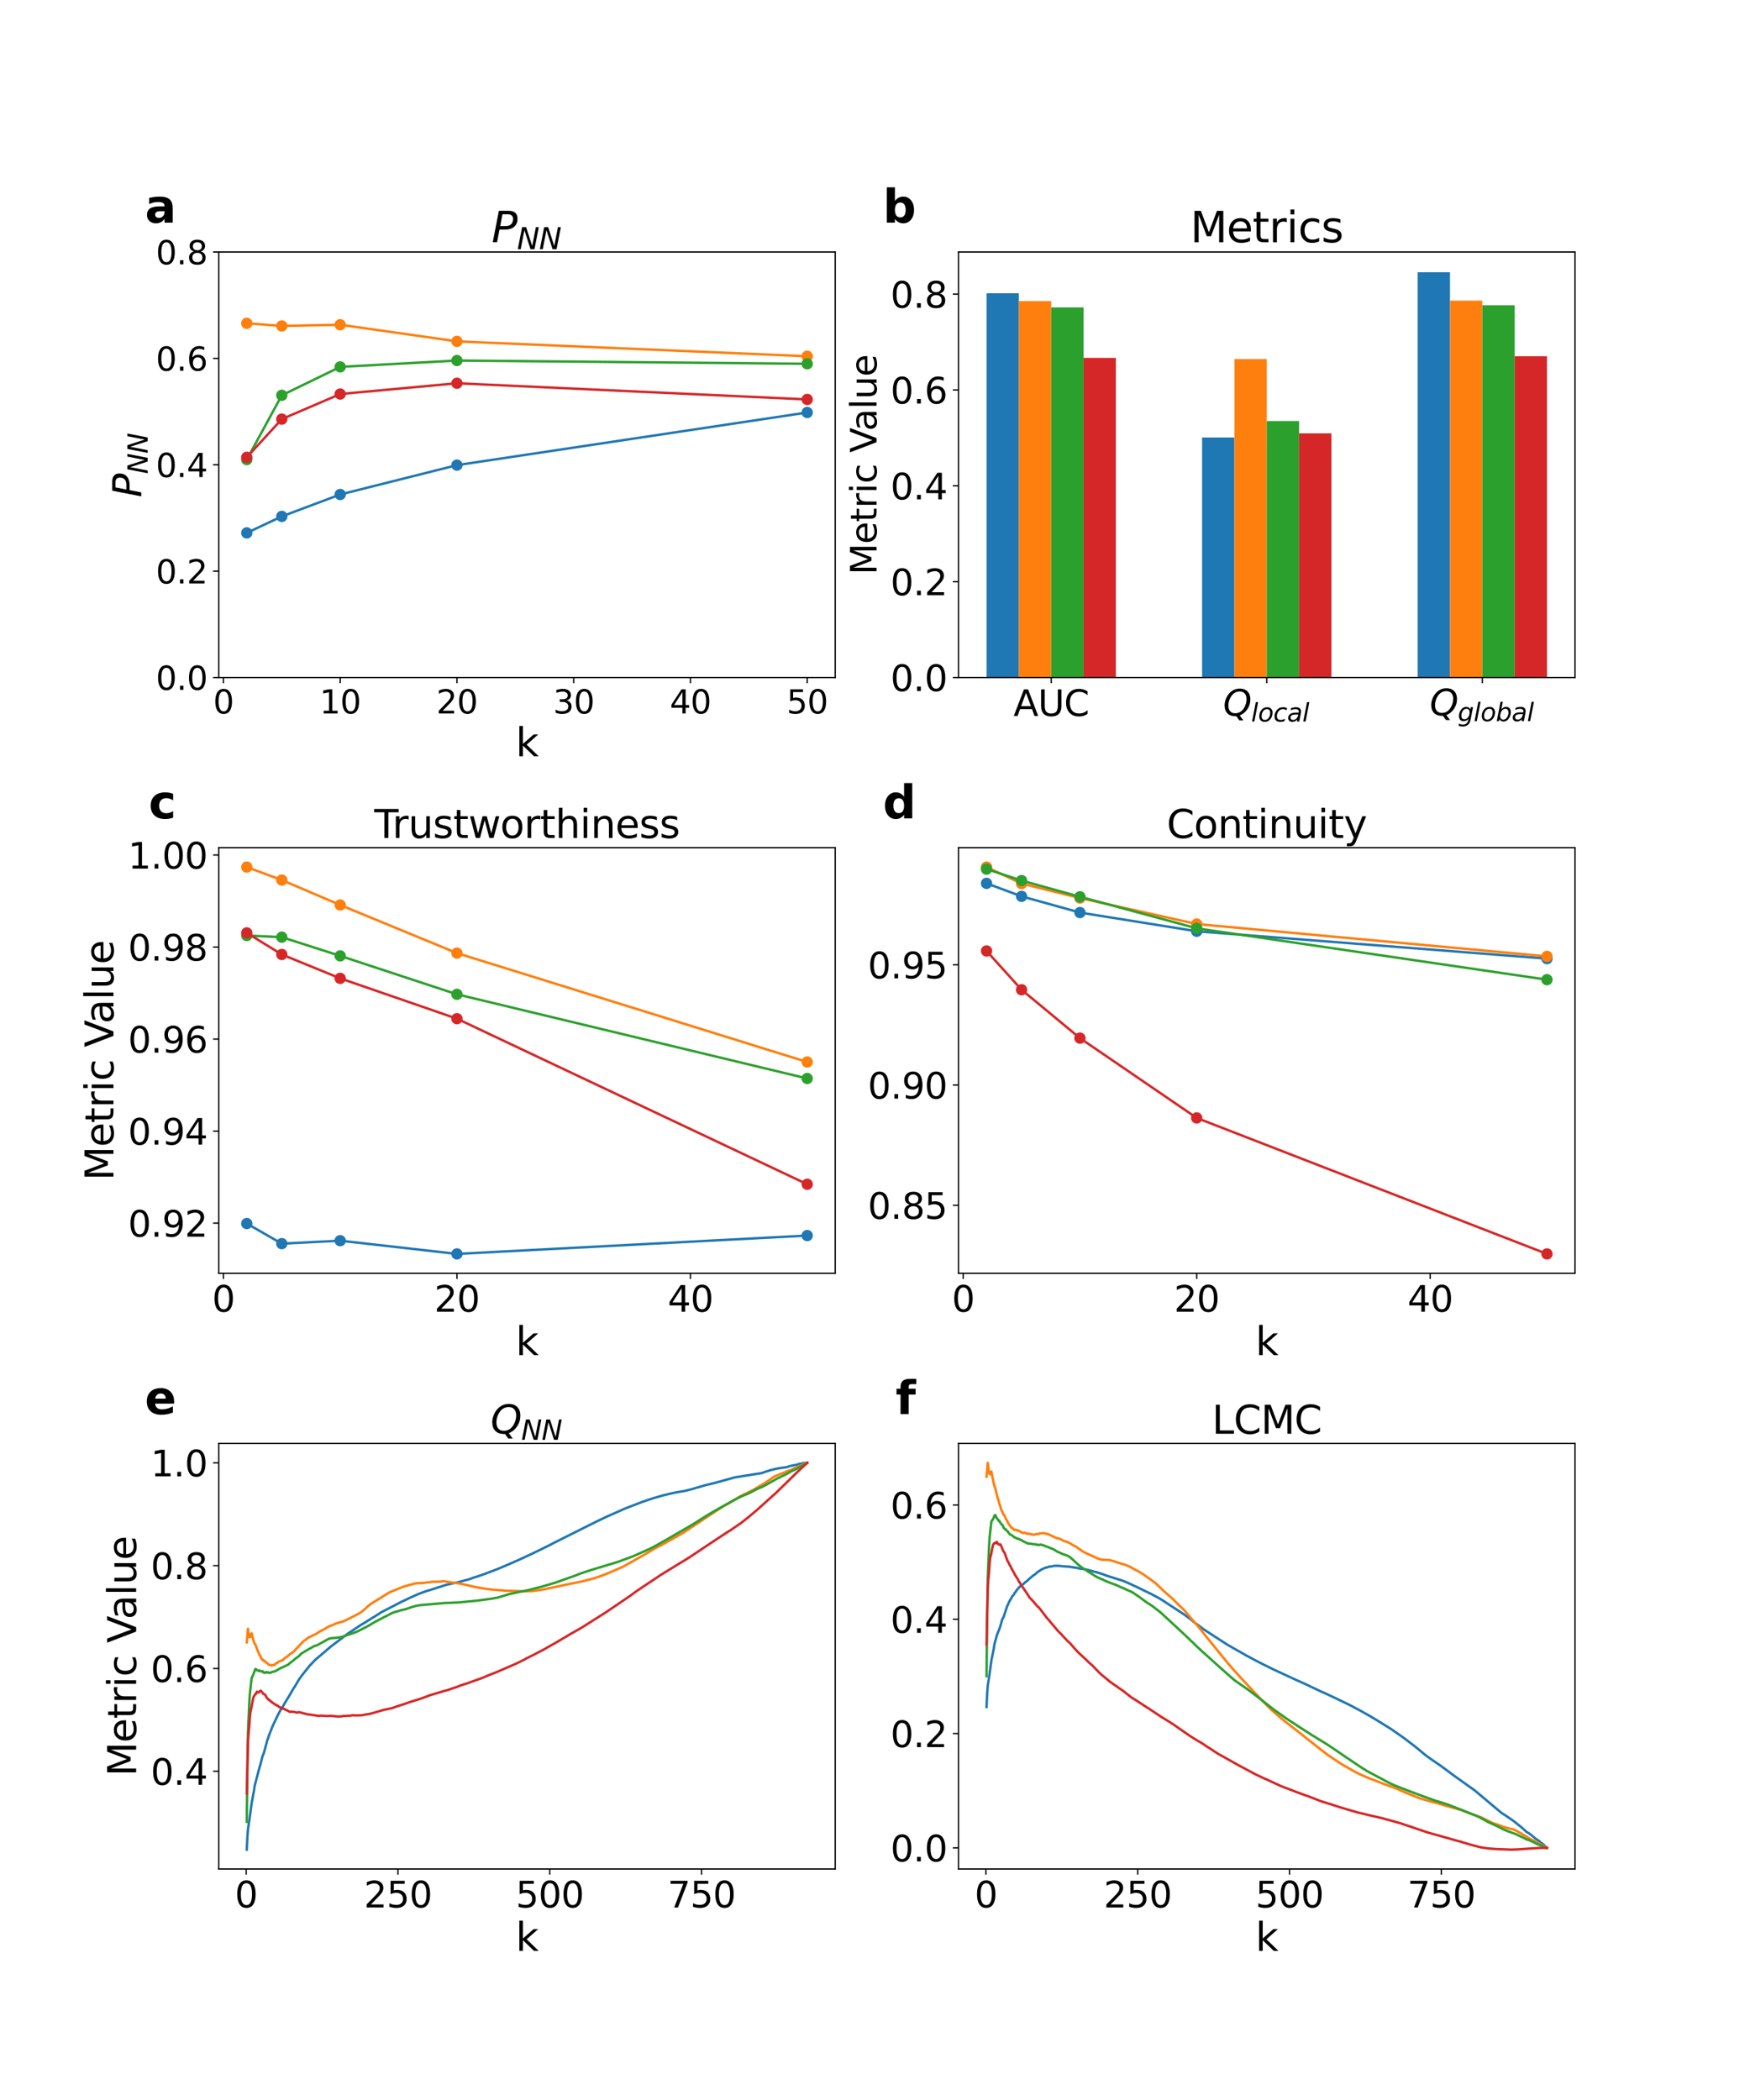 <?xml version="1.0" encoding="utf-8" standalone="no"?>
<!DOCTYPE svg PUBLIC "-//W3C//DTD SVG 1.1//EN"
  "http://www.w3.org/Graphics/SVG/1.1/DTD/svg11.dtd">
<svg xmlns:xlink="http://www.w3.org/1999/xlink" width="1080pt" height="1296pt" viewBox="0 0 1080 1296" xmlns="http://www.w3.org/2000/svg" version="1.1">
 <defs>
  <style type="text/css">*{stroke-linejoin: round; stroke-linecap: butt}</style>
 </defs>
 <g id="figure_1">
  <g id="patch_1">
   <path d="M 0 1296 
L 1080 1296 
L 1080 0 
L 0 0 
z
" style="fill: #ffffff"/>
  </g>
  <g id="axes_1">
   <g id="patch_2">
    <path d="M 135 418.131 
L 515.455 418.131 
L 515.455 155.52 
L 135 155.52 
z
" style="fill: #ffffff"/>
   </g>
   <g id="matplotlib.axis_1">
    <g id="xtick_1">
     <g id="line2d_1">
      <defs>
       <path id="mb7147f40c9" d="M 0 0 
L 0 3.5 
" style="stroke: #000000; stroke-width: 0.8"/>
      </defs>
      <g>
       <use xlink:href="#mb7147f40c9" x="137.882" y="418.131" style="stroke: #000000; stroke-width: 0.8"/>
      </g>
     </g>
     <g id="text_1">
      <!-- 0 -->
      <g transform="translate(131.52 440.327) scale(0.2 -0.2)">
       <defs>
        <path id="DejaVuSans-30" d="M 2034 4250 
Q 1547 4250 1301 3770 
Q 1056 3291 1056 2328 
Q 1056 1369 1301 889 
Q 1547 409 2034 409 
Q 2525 409 2770 889 
Q 3016 1369 3016 2328 
Q 3016 3291 2770 3770 
Q 2525 4250 2034 4250 
z
M 2034 4750 
Q 2819 4750 3233 4129 
Q 3647 3509 3647 2328 
Q 3647 1150 3233 529 
Q 2819 -91 2034 -91 
Q 1250 -91 836 529 
Q 422 1150 422 2328 
Q 422 3509 836 4129 
Q 1250 4750 2034 4750 
z
" transform="scale(0.016)"/>
       </defs>
       <use xlink:href="#DejaVuSans-30"/>
      </g>
     </g>
    </g>
    <g id="xtick_2">
     <g id="line2d_2">
      <g>
       <use xlink:href="#mb7147f40c9" x="209.938" y="418.131" style="stroke: #000000; stroke-width: 0.8"/>
      </g>
     </g>
     <g id="text_2">
      <!-- 10 -->
      <g transform="translate(197.213 440.327) scale(0.2 -0.2)">
       <defs>
        <path id="DejaVuSans-31" d="M 794 531 
L 1825 531 
L 1825 4091 
L 703 3866 
L 703 4441 
L 1819 4666 
L 2450 4666 
L 2450 531 
L 3481 531 
L 3481 0 
L 794 0 
L 794 531 
z
" transform="scale(0.016)"/>
       </defs>
       <use xlink:href="#DejaVuSans-31"/>
       <use xlink:href="#DejaVuSans-30" x="63.623"/>
      </g>
     </g>
    </g>
    <g id="xtick_3">
     <g id="line2d_3">
      <g>
       <use xlink:href="#mb7147f40c9" x="281.994" y="418.131" style="stroke: #000000; stroke-width: 0.8"/>
      </g>
     </g>
     <g id="text_3">
      <!-- 20 -->
      <g transform="translate(269.269 440.327) scale(0.2 -0.2)">
       <defs>
        <path id="DejaVuSans-32" d="M 1228 531 
L 3431 531 
L 3431 0 
L 469 0 
L 469 531 
Q 828 903 1448 1529 
Q 2069 2156 2228 2338 
Q 2531 2678 2651 2914 
Q 2772 3150 2772 3378 
Q 2772 3750 2511 3984 
Q 2250 4219 1831 4219 
Q 1534 4219 1204 4116 
Q 875 4013 500 3803 
L 500 4441 
Q 881 4594 1212 4672 
Q 1544 4750 1819 4750 
Q 2544 4750 2975 4387 
Q 3406 4025 3406 3419 
Q 3406 3131 3298 2873 
Q 3191 2616 2906 2266 
Q 2828 2175 2409 1742 
Q 1991 1309 1228 531 
z
" transform="scale(0.016)"/>
       </defs>
       <use xlink:href="#DejaVuSans-32"/>
       <use xlink:href="#DejaVuSans-30" x="63.623"/>
      </g>
     </g>
    </g>
    <g id="xtick_4">
     <g id="line2d_4">
      <g>
       <use xlink:href="#mb7147f40c9" x="354.05" y="418.131" style="stroke: #000000; stroke-width: 0.8"/>
      </g>
     </g>
     <g id="text_4">
      <!-- 30 -->
      <g transform="translate(341.325 440.327) scale(0.2 -0.2)">
       <defs>
        <path id="DejaVuSans-33" d="M 2597 2516 
Q 3050 2419 3304 2112 
Q 3559 1806 3559 1356 
Q 3559 666 3084 287 
Q 2609 -91 1734 -91 
Q 1441 -91 1130 -33 
Q 819 25 488 141 
L 488 750 
Q 750 597 1062 519 
Q 1375 441 1716 441 
Q 2309 441 2620 675 
Q 2931 909 2931 1356 
Q 2931 1769 2642 2001 
Q 2353 2234 1838 2234 
L 1294 2234 
L 1294 2753 
L 1863 2753 
Q 2328 2753 2575 2939 
Q 2822 3125 2822 3475 
Q 2822 3834 2567 4026 
Q 2313 4219 1838 4219 
Q 1578 4219 1281 4162 
Q 984 4106 628 3988 
L 628 4550 
Q 988 4650 1302 4700 
Q 1616 4750 1894 4750 
Q 2613 4750 3031 4423 
Q 3450 4097 3450 3541 
Q 3450 3153 3228 2886 
Q 3006 2619 2597 2516 
z
" transform="scale(0.016)"/>
       </defs>
       <use xlink:href="#DejaVuSans-33"/>
       <use xlink:href="#DejaVuSans-30" x="63.623"/>
      </g>
     </g>
    </g>
    <g id="xtick_5">
     <g id="line2d_5">
      <g>
       <use xlink:href="#mb7147f40c9" x="426.105" y="418.131" style="stroke: #000000; stroke-width: 0.8"/>
      </g>
     </g>
     <g id="text_5">
      <!-- 40 -->
      <g transform="translate(413.38 440.327) scale(0.2 -0.2)">
       <defs>
        <path id="DejaVuSans-34" d="M 2419 4116 
L 825 1625 
L 2419 1625 
L 2419 4116 
z
M 2253 4666 
L 3047 4666 
L 3047 1625 
L 3713 1625 
L 3713 1100 
L 3047 1100 
L 3047 0 
L 2419 0 
L 2419 1100 
L 313 1100 
L 313 1709 
L 2253 4666 
z
" transform="scale(0.016)"/>
       </defs>
       <use xlink:href="#DejaVuSans-34"/>
       <use xlink:href="#DejaVuSans-30" x="63.623"/>
      </g>
     </g>
    </g>
    <g id="xtick_6">
     <g id="line2d_6">
      <g>
       <use xlink:href="#mb7147f40c9" x="498.161" y="418.131" style="stroke: #000000; stroke-width: 0.8"/>
      </g>
     </g>
     <g id="text_6">
      <!-- 50 -->
      <g transform="translate(485.436 440.327) scale(0.2 -0.2)">
       <defs>
        <path id="DejaVuSans-35" d="M 691 4666 
L 3169 4666 
L 3169 4134 
L 1269 4134 
L 1269 2991 
Q 1406 3038 1543 3061 
Q 1681 3084 1819 3084 
Q 2600 3084 3056 2656 
Q 3513 2228 3513 1497 
Q 3513 744 3044 326 
Q 2575 -91 1722 -91 
Q 1428 -91 1123 -41 
Q 819 9 494 109 
L 494 744 
Q 775 591 1075 516 
Q 1375 441 1709 441 
Q 2250 441 2565 725 
Q 2881 1009 2881 1497 
Q 2881 1984 2565 2268 
Q 2250 2553 1709 2553 
Q 1456 2553 1204 2497 
Q 953 2441 691 2322 
L 691 4666 
z
" transform="scale(0.016)"/>
       </defs>
       <use xlink:href="#DejaVuSans-35"/>
       <use xlink:href="#DejaVuSans-30" x="63.623"/>
      </g>
     </g>
    </g>
    <g id="text_7">
     <!-- k -->
     <g transform="translate(318.279 466.723) scale(0.24 -0.24)">
      <defs>
       <path id="DejaVuSans-6b" d="M 581 4863 
L 1159 4863 
L 1159 1991 
L 2875 3500 
L 3609 3500 
L 1753 1863 
L 3688 0 
L 2938 0 
L 1159 1709 
L 1159 0 
L 581 0 
L 581 4863 
z
" transform="scale(0.016)"/>
      </defs>
      <use xlink:href="#DejaVuSans-6b"/>
     </g>
    </g>
   </g>
   <g id="matplotlib.axis_2">
    <g id="ytick_1">
     <g id="line2d_7">
      <defs>
       <path id="m90d97e0bdd" d="M 0 0 
L -3.5 0 
" style="stroke: #000000; stroke-width: 0.8"/>
      </defs>
      <g>
       <use xlink:href="#m90d97e0bdd" x="135" y="418.131" style="stroke: #000000; stroke-width: 0.8"/>
      </g>
     </g>
     <g id="text_8">
      <!-- 0.0 -->
      <g transform="translate(96.194 425.729) scale(0.2 -0.2)">
       <defs>
        <path id="DejaVuSans-2e" d="M 684 794 
L 1344 794 
L 1344 0 
L 684 0 
L 684 794 
z
" transform="scale(0.016)"/>
       </defs>
       <use xlink:href="#DejaVuSans-30"/>
       <use xlink:href="#DejaVuSans-2e" x="63.623"/>
       <use xlink:href="#DejaVuSans-30" x="95.41"/>
      </g>
     </g>
    </g>
    <g id="ytick_2">
     <g id="line2d_8">
      <g>
       <use xlink:href="#m90d97e0bdd" x="135" y="352.478" style="stroke: #000000; stroke-width: 0.8"/>
      </g>
     </g>
     <g id="text_9">
      <!-- 0.2 -->
      <g transform="translate(96.194 360.076) scale(0.2 -0.2)">
       <use xlink:href="#DejaVuSans-30"/>
       <use xlink:href="#DejaVuSans-2e" x="63.623"/>
       <use xlink:href="#DejaVuSans-32" x="95.41"/>
      </g>
     </g>
    </g>
    <g id="ytick_3">
     <g id="line2d_9">
      <g>
       <use xlink:href="#m90d97e0bdd" x="135" y="286.825" style="stroke: #000000; stroke-width: 0.8"/>
      </g>
     </g>
     <g id="text_10">
      <!-- 0.4 -->
      <g transform="translate(96.194 294.424) scale(0.2 -0.2)">
       <use xlink:href="#DejaVuSans-30"/>
       <use xlink:href="#DejaVuSans-2e" x="63.623"/>
       <use xlink:href="#DejaVuSans-34" x="95.41"/>
      </g>
     </g>
    </g>
    <g id="ytick_4">
     <g id="line2d_10">
      <g>
       <use xlink:href="#m90d97e0bdd" x="135" y="221.173" style="stroke: #000000; stroke-width: 0.8"/>
      </g>
     </g>
     <g id="text_11">
      <!-- 0.6 -->
      <g transform="translate(96.194 228.771) scale(0.2 -0.2)">
       <defs>
        <path id="DejaVuSans-36" d="M 2113 2584 
Q 1688 2584 1439 2293 
Q 1191 2003 1191 1497 
Q 1191 994 1439 701 
Q 1688 409 2113 409 
Q 2538 409 2786 701 
Q 3034 994 3034 1497 
Q 3034 2003 2786 2293 
Q 2538 2584 2113 2584 
z
M 3366 4563 
L 3366 3988 
Q 3128 4100 2886 4159 
Q 2644 4219 2406 4219 
Q 1781 4219 1451 3797 
Q 1122 3375 1075 2522 
Q 1259 2794 1537 2939 
Q 1816 3084 2150 3084 
Q 2853 3084 3261 2657 
Q 3669 2231 3669 1497 
Q 3669 778 3244 343 
Q 2819 -91 2113 -91 
Q 1303 -91 875 529 
Q 447 1150 447 2328 
Q 447 3434 972 4092 
Q 1497 4750 2381 4750 
Q 2619 4750 2861 4703 
Q 3103 4656 3366 4563 
z
" transform="scale(0.016)"/>
       </defs>
       <use xlink:href="#DejaVuSans-30"/>
       <use xlink:href="#DejaVuSans-2e" x="63.623"/>
       <use xlink:href="#DejaVuSans-36" x="95.41"/>
      </g>
     </g>
    </g>
    <g id="ytick_5">
     <g id="line2d_11">
      <g>
       <use xlink:href="#m90d97e0bdd" x="135" y="155.52" style="stroke: #000000; stroke-width: 0.8"/>
      </g>
     </g>
     <g id="text_12">
      <!-- 0.8 -->
      <g transform="translate(96.194 163.118) scale(0.2 -0.2)">
       <defs>
        <path id="DejaVuSans-38" d="M 2034 2216 
Q 1584 2216 1326 1975 
Q 1069 1734 1069 1313 
Q 1069 891 1326 650 
Q 1584 409 2034 409 
Q 2484 409 2743 651 
Q 3003 894 3003 1313 
Q 3003 1734 2745 1975 
Q 2488 2216 2034 2216 
z
M 1403 2484 
Q 997 2584 770 2862 
Q 544 3141 544 3541 
Q 544 4100 942 4425 
Q 1341 4750 2034 4750 
Q 2731 4750 3128 4425 
Q 3525 4100 3525 3541 
Q 3525 3141 3298 2862 
Q 3072 2584 2669 2484 
Q 3125 2378 3379 2068 
Q 3634 1759 3634 1313 
Q 3634 634 3220 271 
Q 2806 -91 2034 -91 
Q 1263 -91 848 271 
Q 434 634 434 1313 
Q 434 1759 690 2068 
Q 947 2378 1403 2484 
z
M 1172 3481 
Q 1172 3119 1398 2916 
Q 1625 2713 2034 2713 
Q 2441 2713 2670 2916 
Q 2900 3119 2900 3481 
Q 2900 3844 2670 4047 
Q 2441 4250 2034 4250 
Q 1625 4250 1398 4047 
Q 1172 3844 1172 3481 
z
" transform="scale(0.016)"/>
       </defs>
       <use xlink:href="#DejaVuSans-30"/>
       <use xlink:href="#DejaVuSans-2e" x="63.623"/>
       <use xlink:href="#DejaVuSans-38" x="95.41"/>
      </g>
     </g>
    </g>
    <g id="text_13">
     <!-- $P_{NN}$ -->
     <g transform="translate(87.203 306.985) rotate(-90) scale(0.24 -0.24)">
      <defs>
       <path id="DejaVuSans-Oblique-50" d="M 1081 4666 
L 2541 4666 
Q 3178 4666 3512 4369 
Q 3847 4072 3847 3500 
Q 3847 2731 3353 2303 
Q 2859 1875 1966 1875 
L 1172 1875 
L 806 0 
L 172 0 
L 1081 4666 
z
M 1613 4147 
L 1275 2394 
L 2069 2394 
Q 2606 2394 2893 2669 
Q 3181 2944 3181 3456 
Q 3181 3784 2986 3965 
Q 2791 4147 2438 4147 
L 1613 4147 
z
" transform="scale(0.016)"/>
       <path id="DejaVuSans-Oblique-4e" d="M 1081 4666 
L 1931 4666 
L 3219 666 
L 4000 4666 
L 4616 4666 
L 3706 0 
L 2853 0 
L 1569 4025 
L 788 0 
L 172 0 
L 1081 4666 
z
" transform="scale(0.016)"/>
      </defs>
      <use xlink:href="#DejaVuSans-Oblique-50" transform="translate(0 0.094)"/>
      <use xlink:href="#DejaVuSans-Oblique-4e" transform="translate(60.303 -16.312) scale(0.7)"/>
      <use xlink:href="#DejaVuSans-Oblique-4e" transform="translate(112.666 -16.312) scale(0.7)"/>
     </g>
    </g>
   </g>
   <g id="line2d_12">
    <path d="M 152.293 328.878 
L 173.91 318.693 
L 209.938 305.173 
L 281.994 287.056 
L 498.161 254.567 
" clip-path="url(#p1e5fddfc1a)" style="fill: none; stroke: #1f77b4; stroke-width: 1.5; stroke-linecap: square"/>
    <defs>
     <path id="m829c1df0d3" d="M 0 3 
C 0.796 3 1.559 2.684 2.121 2.121 
C 2.684 1.559 3 0.796 3 0 
C 3 -0.796 2.684 -1.559 2.121 -2.121 
C 1.559 -2.684 0.796 -3 0 -3 
C -0.796 -3 -1.559 -2.684 -2.121 -2.121 
C -2.684 -1.559 -3 -0.796 -3 0 
C -3 0.796 -2.684 1.559 -2.121 2.121 
C -1.559 2.684 -0.796 3 0 3 
z
" style="stroke: #1f77b4"/>
    </defs>
    <g clip-path="url(#p1e5fddfc1a)">
     <use xlink:href="#m829c1df0d3" x="152.293" y="328.878" style="fill: #1f77b4; stroke: #1f77b4"/>
     <use xlink:href="#m829c1df0d3" x="173.91" y="318.693" style="fill: #1f77b4; stroke: #1f77b4"/>
     <use xlink:href="#m829c1df0d3" x="209.938" y="305.173" style="fill: #1f77b4; stroke: #1f77b4"/>
     <use xlink:href="#m829c1df0d3" x="281.994" y="287.056" style="fill: #1f77b4; stroke: #1f77b4"/>
     <use xlink:href="#m829c1df0d3" x="498.161" y="254.567" style="fill: #1f77b4; stroke: #1f77b4"/>
    </g>
   </g>
   <g id="line2d_13">
    <path d="M 152.293 199.525 
L 173.91 201.157 
L 209.938 200.412 
L 281.994 210.668 
L 498.161 219.867 
" clip-path="url(#p1e5fddfc1a)" style="fill: none; stroke: #ff7f0e; stroke-width: 1.5; stroke-linecap: square"/>
    <defs>
     <path id="m1bb77a90a2" d="M 0 3 
C 0.796 3 1.559 2.684 2.121 2.121 
C 2.684 1.559 3 0.796 3 0 
C 3 -0.796 2.684 -1.559 2.121 -2.121 
C 1.559 -2.684 0.796 -3 0 -3 
C -0.796 -3 -1.559 -2.684 -2.121 -2.121 
C -2.684 -1.559 -3 -0.796 -3 0 
C -3 0.796 -2.684 1.559 -2.121 2.121 
C -1.559 2.684 -0.796 3 0 3 
z
" style="stroke: #ff7f0e"/>
    </defs>
    <g clip-path="url(#p1e5fddfc1a)">
     <use xlink:href="#m1bb77a90a2" x="152.293" y="199.525" style="fill: #ff7f0e; stroke: #ff7f0e"/>
     <use xlink:href="#m1bb77a90a2" x="173.91" y="201.157" style="fill: #ff7f0e; stroke: #ff7f0e"/>
     <use xlink:href="#m1bb77a90a2" x="209.938" y="200.412" style="fill: #ff7f0e; stroke: #ff7f0e"/>
     <use xlink:href="#m1bb77a90a2" x="281.994" y="210.668" style="fill: #ff7f0e; stroke: #ff7f0e"/>
     <use xlink:href="#m1bb77a90a2" x="498.161" y="219.867" style="fill: #ff7f0e; stroke: #ff7f0e"/>
    </g>
   </g>
   <g id="line2d_14">
    <path d="M 152.293 283.631 
L 173.91 243.956 
L 209.938 226.425 
L 281.994 222.503 
L 498.161 224.508 
" clip-path="url(#p1e5fddfc1a)" style="fill: none; stroke: #2ca02c; stroke-width: 1.5; stroke-linecap: square"/>
    <defs>
     <path id="m37c1c0fd42" d="M 0 3 
C 0.796 3 1.559 2.684 2.121 2.121 
C 2.684 1.559 3 0.796 3 0 
C 3 -0.796 2.684 -1.559 2.121 -2.121 
C 1.559 -2.684 0.796 -3 0 -3 
C -0.796 -3 -1.559 -2.684 -2.121 -2.121 
C -2.684 -1.559 -3 -0.796 -3 0 
C -3 0.796 -2.684 1.559 -2.121 2.121 
C -1.559 2.684 -0.796 3 0 3 
z
" style="stroke: #2ca02c"/>
    </defs>
    <g clip-path="url(#p1e5fddfc1a)">
     <use xlink:href="#m37c1c0fd42" x="152.293" y="283.631" style="fill: #2ca02c; stroke: #2ca02c"/>
     <use xlink:href="#m37c1c0fd42" x="173.91" y="243.956" style="fill: #2ca02c; stroke: #2ca02c"/>
     <use xlink:href="#m37c1c0fd42" x="209.938" y="226.425" style="fill: #2ca02c; stroke: #2ca02c"/>
     <use xlink:href="#m37c1c0fd42" x="281.994" y="222.503" style="fill: #2ca02c; stroke: #2ca02c"/>
     <use xlink:href="#m37c1c0fd42" x="498.161" y="224.508" style="fill: #2ca02c; stroke: #2ca02c"/>
    </g>
   </g>
   <g id="line2d_15">
    <path d="M 152.293 282.212 
L 173.91 258.648 
L 209.938 243.175 
L 281.994 236.521 
L 498.161 246.504 
" clip-path="url(#p1e5fddfc1a)" style="fill: none; stroke: #d62728; stroke-width: 1.5; stroke-linecap: square"/>
    <defs>
     <path id="m82e3acf93d" d="M 0 3 
C 0.796 3 1.559 2.684 2.121 2.121 
C 2.684 1.559 3 0.796 3 0 
C 3 -0.796 2.684 -1.559 2.121 -2.121 
C 1.559 -2.684 0.796 -3 0 -3 
C -0.796 -3 -1.559 -2.684 -2.121 -2.121 
C -2.684 -1.559 -3 -0.796 -3 0 
C -3 0.796 -2.684 1.559 -2.121 2.121 
C -1.559 2.684 -0.796 3 0 3 
z
" style="stroke: #d62728"/>
    </defs>
    <g clip-path="url(#p1e5fddfc1a)">
     <use xlink:href="#m82e3acf93d" x="152.293" y="282.212" style="fill: #d62728; stroke: #d62728"/>
     <use xlink:href="#m82e3acf93d" x="173.91" y="258.648" style="fill: #d62728; stroke: #d62728"/>
     <use xlink:href="#m82e3acf93d" x="209.938" y="243.175" style="fill: #d62728; stroke: #d62728"/>
     <use xlink:href="#m82e3acf93d" x="281.994" y="236.521" style="fill: #d62728; stroke: #d62728"/>
     <use xlink:href="#m82e3acf93d" x="498.161" y="246.504" style="fill: #d62728; stroke: #d62728"/>
    </g>
   </g>
   <g id="patch_3">
    <path d="M 135 418.131 
L 135 155.52 
" style="fill: none; stroke: #000000; stroke-width: 0.8; stroke-linejoin: miter; stroke-linecap: square"/>
   </g>
   <g id="patch_4">
    <path d="M 515.455 418.131 
L 515.455 155.52 
" style="fill: none; stroke: #000000; stroke-width: 0.8; stroke-linejoin: miter; stroke-linecap: square"/>
   </g>
   <g id="patch_5">
    <path d="M 135 418.131 
L 515.455 418.131 
" style="fill: none; stroke: #000000; stroke-width: 0.8; stroke-linejoin: miter; stroke-linecap: square"/>
   </g>
   <g id="patch_6">
    <path d="M 135 155.52 
L 515.455 155.52 
" style="fill: none; stroke: #000000; stroke-width: 0.8; stroke-linejoin: miter; stroke-linecap: square"/>
   </g>
   <g id="text_14">
    <!-- a -->
    <g transform="translate(89.473 137.404) scale(0.28 -0.28)">
     <defs>
      <path id="DejaVuSans-Bold-61" d="M 2106 1575 
Q 1756 1575 1579 1456 
Q 1403 1338 1403 1106 
Q 1403 894 1545 773 
Q 1688 653 1941 653 
Q 2256 653 2472 879 
Q 2688 1106 2688 1447 
L 2688 1575 
L 2106 1575 
z
M 3816 1997 
L 3816 0 
L 2688 0 
L 2688 519 
Q 2463 200 2181 54 
Q 1900 -91 1497 -91 
Q 953 -91 614 226 
Q 275 544 275 1050 
Q 275 1666 698 1953 
Q 1122 2241 2028 2241 
L 2688 2241 
L 2688 2328 
Q 2688 2594 2478 2717 
Q 2269 2841 1825 2841 
Q 1466 2841 1156 2769 
Q 847 2697 581 2553 
L 581 3406 
Q 941 3494 1303 3539 
Q 1666 3584 2028 3584 
Q 2975 3584 3395 3211 
Q 3816 2838 3816 1997 
z
" transform="scale(0.016)"/>
     </defs>
     <use xlink:href="#DejaVuSans-Bold-61"/>
    </g>
   </g>
   <g id="text_15">
    <!-- $P_{NN}$ -->
    <g transform="translate(303.387 149.52) scale(0.26 -0.26)">
     <use xlink:href="#DejaVuSans-Oblique-50" transform="translate(0 0.094)"/>
     <use xlink:href="#DejaVuSans-Oblique-4e" transform="translate(60.303 -16.312) scale(0.7)"/>
     <use xlink:href="#DejaVuSans-Oblique-4e" transform="translate(112.666 -16.312) scale(0.7)"/>
    </g>
   </g>
  </g>
  <g id="axes_2">
   <g id="patch_7">
    <path d="M 591.545 418.131 
L 972 418.131 
L 972 155.52 
L 591.545 155.52 
z
" style="fill: #ffffff"/>
   </g>
   <g id="patch_8">
    <path d="M 608.839 418.131 
L 628.793 418.131 
L 628.793 180.974 
L 608.839 180.974 
z
" clip-path="url(#pbc3f7f22ee)" style="fill: #1f77b4"/>
   </g>
   <g id="patch_9">
    <path d="M 741.865 418.131 
L 761.819 418.131 
L 761.819 269.986 
L 741.865 269.986 
z
" clip-path="url(#pbc3f7f22ee)" style="fill: #1f77b4"/>
   </g>
   <g id="patch_10">
    <path d="M 874.891 418.131 
L 894.845 418.131 
L 894.845 168.025 
L 874.891 168.025 
z
" clip-path="url(#pbc3f7f22ee)" style="fill: #1f77b4"/>
   </g>
   <g id="patch_11">
    <path d="M 628.793 418.131 
L 648.747 418.131 
L 648.747 185.809 
L 628.793 185.809 
z
" clip-path="url(#pbc3f7f22ee)" style="fill: #ff7f0e"/>
   </g>
   <g id="patch_12">
    <path d="M 761.819 418.131 
L 781.773 418.131 
L 781.773 221.573 
L 761.819 221.573 
z
" clip-path="url(#pbc3f7f22ee)" style="fill: #ff7f0e"/>
   </g>
   <g id="patch_13">
    <path d="M 894.845 418.131 
L 914.799 418.131 
L 914.799 185.543 
L 894.845 185.543 
z
" clip-path="url(#pbc3f7f22ee)" style="fill: #ff7f0e"/>
   </g>
   <g id="patch_14">
    <path d="M 648.747 418.131 
L 668.701 418.131 
L 668.701 189.702 
L 648.747 189.702 
z
" clip-path="url(#pbc3f7f22ee)" style="fill: #2ca02c"/>
   </g>
   <g id="patch_15">
    <path d="M 781.773 418.131 
L 801.727 418.131 
L 801.727 259.847 
L 781.773 259.847 
z
" clip-path="url(#pbc3f7f22ee)" style="fill: #2ca02c"/>
   </g>
   <g id="patch_16">
    <path d="M 914.799 418.131 
L 934.753 418.131 
L 934.753 188.422 
L 914.799 188.422 
z
" clip-path="url(#pbc3f7f22ee)" style="fill: #2ca02c"/>
   </g>
   <g id="patch_17">
    <path d="M 668.701 418.131 
L 688.654 418.131 
L 688.654 220.859 
L 668.701 220.859 
z
" clip-path="url(#pbc3f7f22ee)" style="fill: #d62728"/>
   </g>
   <g id="patch_18">
    <path d="M 801.727 418.131 
L 821.681 418.131 
L 821.681 267.451 
L 801.727 267.451 
z
" clip-path="url(#pbc3f7f22ee)" style="fill: #d62728"/>
   </g>
   <g id="patch_19">
    <path d="M 934.753 418.131 
L 954.707 418.131 
L 954.707 219.86 
L 934.753 219.86 
z
" clip-path="url(#pbc3f7f22ee)" style="fill: #d62728"/>
   </g>
   <g id="matplotlib.axis_3">
    <g id="xtick_7">
     <g id="line2d_16">
      <g>
       <use xlink:href="#mb7147f40c9" x="648.747" y="418.131" style="stroke: #000000; stroke-width: 0.8"/>
      </g>
     </g>
     <g id="text_16">
      <!-- AUC -->
      <g transform="translate(625.49 441.847) scale(0.22 -0.22)">
       <defs>
        <path id="DejaVuSans-41" d="M 2188 4044 
L 1331 1722 
L 3047 1722 
L 2188 4044 
z
M 1831 4666 
L 2547 4666 
L 4325 0 
L 3669 0 
L 3244 1197 
L 1141 1197 
L 716 0 
L 50 0 
L 1831 4666 
z
" transform="scale(0.016)"/>
        <path id="DejaVuSans-55" d="M 556 4666 
L 1191 4666 
L 1191 1831 
Q 1191 1081 1462 751 
Q 1734 422 2344 422 
Q 2950 422 3222 751 
Q 3494 1081 3494 1831 
L 3494 4666 
L 4128 4666 
L 4128 1753 
Q 4128 841 3676 375 
Q 3225 -91 2344 -91 
Q 1459 -91 1007 375 
Q 556 841 556 1753 
L 556 4666 
z
" transform="scale(0.016)"/>
        <path id="DejaVuSans-43" d="M 4122 4306 
L 4122 3641 
Q 3803 3938 3442 4084 
Q 3081 4231 2675 4231 
Q 1875 4231 1450 3742 
Q 1025 3253 1025 2328 
Q 1025 1406 1450 917 
Q 1875 428 2675 428 
Q 3081 428 3442 575 
Q 3803 722 4122 1019 
L 4122 359 
Q 3791 134 3420 21 
Q 3050 -91 2638 -91 
Q 1578 -91 968 557 
Q 359 1206 359 2328 
Q 359 3453 968 4101 
Q 1578 4750 2638 4750 
Q 3056 4750 3426 4639 
Q 3797 4528 4122 4306 
z
" transform="scale(0.016)"/>
       </defs>
       <use xlink:href="#DejaVuSans-41"/>
       <use xlink:href="#DejaVuSans-55" x="68.408"/>
       <use xlink:href="#DejaVuSans-43" x="141.602"/>
      </g>
     </g>
    </g>
    <g id="xtick_8">
     <g id="line2d_17">
      <g>
       <use xlink:href="#mb7147f40c9" x="781.773" y="418.131" style="stroke: #000000; stroke-width: 0.8"/>
      </g>
     </g>
     <g id="text_17">
      <!-- $Q_{local}$ -->
      <g transform="translate(754.823 441.847) scale(0.22 -0.22)">
       <defs>
        <path id="DejaVuSans-Oblique-51" d="M 2309 -84 
Q 2275 -88 2237 -89 
Q 2200 -91 2125 -91 
Q 1250 -91 756 411 
Q 263 913 263 1797 
Q 263 2319 452 2844 
Q 641 3369 978 3788 
Q 1369 4269 1858 4509 
Q 2347 4750 2938 4750 
Q 3794 4750 4287 4245 
Q 4781 3741 4781 2869 
Q 4781 1928 4265 1147 
Q 3750 366 2919 44 
L 3553 -825 
L 2847 -825 
L 2309 -84 
z
M 2919 4238 
Q 2400 4238 2003 3986 
Q 1606 3734 1313 3219 
Q 1125 2891 1026 2522 
Q 928 2153 928 1778 
Q 928 1128 1239 775 
Q 1550 422 2119 422 
Q 2631 422 3032 676 
Q 3434 931 3719 1434 
Q 3909 1772 4009 2142 
Q 4109 2513 4109 2881 
Q 4109 3528 3796 3883 
Q 3484 4238 2919 4238 
z
" transform="scale(0.016)"/>
        <path id="DejaVuSans-Oblique-6c" d="M 1172 4863 
L 1747 4863 
L 800 0 
L 225 0 
L 1172 4863 
z
" transform="scale(0.016)"/>
        <path id="DejaVuSans-Oblique-6f" d="M 1625 -91 
Q 1009 -91 651 289 
Q 294 669 294 1325 
Q 294 1706 417 2101 
Q 541 2497 738 2766 
Q 1047 3184 1428 3384 
Q 1809 3584 2291 3584 
Q 2888 3584 3255 3212 
Q 3622 2841 3622 2241 
Q 3622 1825 3500 1412 
Q 3378 1000 3181 728 
Q 2875 309 2494 109 
Q 2113 -91 1625 -91 
z
M 891 1344 
Q 891 869 1089 633 
Q 1288 397 1691 397 
Q 2269 397 2648 901 
Q 3028 1406 3028 2181 
Q 3028 2634 2825 2865 
Q 2622 3097 2228 3097 
Q 1903 3097 1650 2945 
Q 1397 2794 1197 2484 
Q 1050 2253 970 1956 
Q 891 1659 891 1344 
z
" transform="scale(0.016)"/>
        <path id="DejaVuSans-Oblique-63" d="M 3431 3366 
L 3316 2797 
Q 3109 2947 2876 3022 
Q 2644 3097 2394 3097 
Q 2119 3097 1870 3000 
Q 1622 2903 1453 2725 
Q 1184 2453 1037 2087 
Q 891 1722 891 1331 
Q 891 859 1127 628 
Q 1363 397 1844 397 
Q 2081 397 2348 469 
Q 2616 541 2906 684 
L 2797 116 
Q 2547 13 2283 -39 
Q 2019 -91 1741 -91 
Q 1044 -91 669 257 
Q 294 606 294 1253 
Q 294 1797 489 2255 
Q 684 2713 1069 3078 
Q 1331 3328 1684 3456 
Q 2038 3584 2456 3584 
Q 2700 3584 2940 3529 
Q 3181 3475 3431 3366 
z
" transform="scale(0.016)"/>
        <path id="DejaVuSans-Oblique-61" d="M 3438 1997 
L 3047 0 
L 2472 0 
L 2578 531 
Q 2325 219 2001 64 
Q 1678 -91 1281 -91 
Q 834 -91 548 182 
Q 263 456 263 884 
Q 263 1497 752 1853 
Q 1241 2209 2100 2209 
L 2900 2209 
L 2931 2363 
Q 2938 2388 2941 2417 
Q 2944 2447 2944 2509 
Q 2944 2788 2717 2942 
Q 2491 3097 2081 3097 
Q 1800 3097 1504 3025 
Q 1209 2953 897 2809 
L 997 3341 
Q 1322 3463 1633 3523 
Q 1944 3584 2234 3584 
Q 2853 3584 3176 3315 
Q 3500 3047 3500 2534 
Q 3500 2431 3484 2292 
Q 3469 2153 3438 1997 
z
M 2816 1759 
L 2241 1759 
Q 1534 1759 1195 1570 
Q 856 1381 856 984 
Q 856 709 1029 553 
Q 1203 397 1509 397 
Q 1978 397 2328 733 
Q 2678 1069 2791 1631 
L 2816 1759 
z
" transform="scale(0.016)"/>
       </defs>
       <use xlink:href="#DejaVuSans-Oblique-51" transform="translate(0 0.781)"/>
       <use xlink:href="#DejaVuSans-Oblique-6c" transform="translate(78.711 -15.625) scale(0.7)"/>
       <use xlink:href="#DejaVuSans-Oblique-6f" transform="translate(98.159 -15.625) scale(0.7)"/>
       <use xlink:href="#DejaVuSans-Oblique-63" transform="translate(140.986 -15.625) scale(0.7)"/>
       <use xlink:href="#DejaVuSans-Oblique-61" transform="translate(179.473 -15.625) scale(0.7)"/>
       <use xlink:href="#DejaVuSans-Oblique-6c" transform="translate(222.368 -15.625) scale(0.7)"/>
      </g>
     </g>
    </g>
    <g id="xtick_9">
     <g id="line2d_18">
      <g>
       <use xlink:href="#mb7147f40c9" x="914.799" y="418.131" style="stroke: #000000; stroke-width: 0.8"/>
      </g>
     </g>
     <g id="text_18">
      <!-- $Q_{global}$ -->
      <g transform="translate(882.349 441.631) scale(0.22 -0.22)">
       <defs>
        <path id="DejaVuSans-Oblique-67" d="M 3816 3500 
L 3219 434 
Q 3047 -456 2561 -893 
Q 2075 -1331 1253 -1331 
Q 950 -1331 690 -1286 
Q 431 -1241 206 -1147 
L 313 -588 
Q 525 -725 762 -790 
Q 1000 -856 1269 -856 
Q 1816 -856 2167 -557 
Q 2519 -259 2631 300 
L 2681 563 
Q 2441 288 2122 144 
Q 1803 0 1434 0 
Q 903 0 598 351 
Q 294 703 294 1319 
Q 294 1803 478 2267 
Q 663 2731 997 3091 
Q 1219 3328 1514 3456 
Q 1809 3584 2131 3584 
Q 2484 3584 2746 3420 
Q 3009 3256 3138 2956 
L 3238 3500 
L 3816 3500 
z
M 2950 2216 
Q 2950 2641 2750 2872 
Q 2550 3103 2181 3103 
Q 1953 3103 1747 3012 
Q 1541 2922 1394 2759 
Q 1156 2491 1023 2127 
Q 891 1763 891 1375 
Q 891 944 1092 712 
Q 1294 481 1672 481 
Q 2219 481 2584 976 
Q 2950 1472 2950 2216 
z
" transform="scale(0.016)"/>
        <path id="DejaVuSans-Oblique-62" d="M 3169 2138 
Q 3169 2591 2961 2847 
Q 2753 3103 2388 3103 
Q 2122 3103 1889 2973 
Q 1656 2844 1484 2597 
Q 1303 2338 1198 1995 
Q 1094 1653 1094 1313 
Q 1094 881 1298 636 
Q 1503 391 1863 391 
Q 2134 391 2365 517 
Q 2597 644 2772 891 
Q 2950 1147 3059 1487 
Q 3169 1828 3169 2138 
z
M 1381 2969 
Q 1594 3256 1914 3420 
Q 2234 3584 2584 3584 
Q 3122 3584 3439 3221 
Q 3756 2859 3756 2241 
Q 3756 1734 3570 1259 
Q 3384 784 3041 416 
Q 2816 172 2522 40 
Q 2228 -91 1906 -91 
Q 1566 -91 1316 65 
Q 1066 222 909 531 
L 806 0 
L 231 0 
L 1178 4863 
L 1753 4863 
L 1381 2969 
z
" transform="scale(0.016)"/>
       </defs>
       <use xlink:href="#DejaVuSans-Oblique-51" transform="translate(0 0.781)"/>
       <use xlink:href="#DejaVuSans-Oblique-67" transform="translate(78.711 -15.625) scale(0.7)"/>
       <use xlink:href="#DejaVuSans-Oblique-6c" transform="translate(123.145 -15.625) scale(0.7)"/>
       <use xlink:href="#DejaVuSans-Oblique-6f" transform="translate(142.593 -15.625) scale(0.7)"/>
       <use xlink:href="#DejaVuSans-Oblique-62" transform="translate(185.42 -15.625) scale(0.7)"/>
       <use xlink:href="#DejaVuSans-Oblique-61" transform="translate(229.854 -15.625) scale(0.7)"/>
       <use xlink:href="#DejaVuSans-Oblique-6c" transform="translate(272.749 -15.625) scale(0.7)"/>
      </g>
     </g>
    </g>
   </g>
   <g id="matplotlib.axis_4">
    <g id="ytick_6">
     <g id="line2d_19">
      <g>
       <use xlink:href="#m90d97e0bdd" x="591.545" y="418.131" style="stroke: #000000; stroke-width: 0.8"/>
      </g>
     </g>
     <g id="text_19">
      <!-- 0.0 -->
      <g transform="translate(549.559 426.489) scale(0.22 -0.22)">
       <use xlink:href="#DejaVuSans-30"/>
       <use xlink:href="#DejaVuSans-2e" x="63.623"/>
       <use xlink:href="#DejaVuSans-30" x="95.41"/>
      </g>
     </g>
    </g>
    <g id="ytick_7">
     <g id="line2d_20">
      <g>
       <use xlink:href="#m90d97e0bdd" x="591.545" y="358.982" style="stroke: #000000; stroke-width: 0.8"/>
      </g>
     </g>
     <g id="text_20">
      <!-- 0.2 -->
      <g transform="translate(549.559 367.34) scale(0.22 -0.22)">
       <use xlink:href="#DejaVuSans-30"/>
       <use xlink:href="#DejaVuSans-2e" x="63.623"/>
       <use xlink:href="#DejaVuSans-32" x="95.41"/>
      </g>
     </g>
    </g>
    <g id="ytick_8">
     <g id="line2d_21">
      <g>
       <use xlink:href="#m90d97e0bdd" x="591.545" y="299.833" style="stroke: #000000; stroke-width: 0.8"/>
      </g>
     </g>
     <g id="text_21">
      <!-- 0.4 -->
      <g transform="translate(549.559 308.192) scale(0.22 -0.22)">
       <use xlink:href="#DejaVuSans-30"/>
       <use xlink:href="#DejaVuSans-2e" x="63.623"/>
       <use xlink:href="#DejaVuSans-34" x="95.41"/>
      </g>
     </g>
    </g>
    <g id="ytick_9">
     <g id="line2d_22">
      <g>
       <use xlink:href="#m90d97e0bdd" x="591.545" y="240.685" style="stroke: #000000; stroke-width: 0.8"/>
      </g>
     </g>
     <g id="text_22">
      <!-- 0.6 -->
      <g transform="translate(549.559 249.043) scale(0.22 -0.22)">
       <use xlink:href="#DejaVuSans-30"/>
       <use xlink:href="#DejaVuSans-2e" x="63.623"/>
       <use xlink:href="#DejaVuSans-36" x="95.41"/>
      </g>
     </g>
    </g>
    <g id="ytick_10">
     <g id="line2d_23">
      <g>
       <use xlink:href="#m90d97e0bdd" x="591.545" y="181.536" style="stroke: #000000; stroke-width: 0.8"/>
      </g>
     </g>
     <g id="text_23">
      <!-- 0.8 -->
      <g transform="translate(549.559 189.895) scale(0.22 -0.22)">
       <use xlink:href="#DejaVuSans-30"/>
       <use xlink:href="#DejaVuSans-2e" x="63.623"/>
       <use xlink:href="#DejaVuSans-38" x="95.41"/>
      </g>
     </g>
    </g>
    <g id="text_24">
     <!-- Metric Value -->
     <g transform="translate(540.983 354.728) rotate(-90) scale(0.22 -0.22)">
      <defs>
       <path id="DejaVuSans-4d" d="M 628 4666 
L 1569 4666 
L 2759 1491 
L 3956 4666 
L 4897 4666 
L 4897 0 
L 4281 0 
L 4281 4097 
L 3078 897 
L 2444 897 
L 1241 4097 
L 1241 0 
L 628 0 
L 628 4666 
z
" transform="scale(0.016)"/>
       <path id="DejaVuSans-65" d="M 3597 1894 
L 3597 1613 
L 953 1613 
Q 991 1019 1311 708 
Q 1631 397 2203 397 
Q 2534 397 2845 478 
Q 3156 559 3463 722 
L 3463 178 
Q 3153 47 2828 -22 
Q 2503 -91 2169 -91 
Q 1331 -91 842 396 
Q 353 884 353 1716 
Q 353 2575 817 3079 
Q 1281 3584 2069 3584 
Q 2775 3584 3186 3129 
Q 3597 2675 3597 1894 
z
M 3022 2063 
Q 3016 2534 2758 2815 
Q 2500 3097 2075 3097 
Q 1594 3097 1305 2825 
Q 1016 2553 972 2059 
L 3022 2063 
z
" transform="scale(0.016)"/>
       <path id="DejaVuSans-74" d="M 1172 4494 
L 1172 3500 
L 2356 3500 
L 2356 3053 
L 1172 3053 
L 1172 1153 
Q 1172 725 1289 603 
Q 1406 481 1766 481 
L 2356 481 
L 2356 0 
L 1766 0 
Q 1100 0 847 248 
Q 594 497 594 1153 
L 594 3053 
L 172 3053 
L 172 3500 
L 594 3500 
L 594 4494 
L 1172 4494 
z
" transform="scale(0.016)"/>
       <path id="DejaVuSans-72" d="M 2631 2963 
Q 2534 3019 2420 3045 
Q 2306 3072 2169 3072 
Q 1681 3072 1420 2755 
Q 1159 2438 1159 1844 
L 1159 0 
L 581 0 
L 581 3500 
L 1159 3500 
L 1159 2956 
Q 1341 3275 1631 3429 
Q 1922 3584 2338 3584 
Q 2397 3584 2469 3576 
Q 2541 3569 2628 3553 
L 2631 2963 
z
" transform="scale(0.016)"/>
       <path id="DejaVuSans-69" d="M 603 3500 
L 1178 3500 
L 1178 0 
L 603 0 
L 603 3500 
z
M 603 4863 
L 1178 4863 
L 1178 4134 
L 603 4134 
L 603 4863 
z
" transform="scale(0.016)"/>
       <path id="DejaVuSans-63" d="M 3122 3366 
L 3122 2828 
Q 2878 2963 2633 3030 
Q 2388 3097 2138 3097 
Q 1578 3097 1268 2742 
Q 959 2388 959 1747 
Q 959 1106 1268 751 
Q 1578 397 2138 397 
Q 2388 397 2633 464 
Q 2878 531 3122 666 
L 3122 134 
Q 2881 22 2623 -34 
Q 2366 -91 2075 -91 
Q 1284 -91 818 406 
Q 353 903 353 1747 
Q 353 2603 823 3093 
Q 1294 3584 2113 3584 
Q 2378 3584 2631 3529 
Q 2884 3475 3122 3366 
z
" transform="scale(0.016)"/>
       <path id="DejaVuSans-20" transform="scale(0.016)"/>
       <path id="DejaVuSans-56" d="M 1831 0 
L 50 4666 
L 709 4666 
L 2188 738 
L 3669 4666 
L 4325 4666 
L 2547 0 
L 1831 0 
z
" transform="scale(0.016)"/>
       <path id="DejaVuSans-61" d="M 2194 1759 
Q 1497 1759 1228 1600 
Q 959 1441 959 1056 
Q 959 750 1161 570 
Q 1363 391 1709 391 
Q 2188 391 2477 730 
Q 2766 1069 2766 1631 
L 2766 1759 
L 2194 1759 
z
M 3341 1997 
L 3341 0 
L 2766 0 
L 2766 531 
Q 2569 213 2275 61 
Q 1981 -91 1556 -91 
Q 1019 -91 701 211 
Q 384 513 384 1019 
Q 384 1609 779 1909 
Q 1175 2209 1959 2209 
L 2766 2209 
L 2766 2266 
Q 2766 2663 2505 2880 
Q 2244 3097 1772 3097 
Q 1472 3097 1187 3025 
Q 903 2953 641 2809 
L 641 3341 
Q 956 3463 1253 3523 
Q 1550 3584 1831 3584 
Q 2591 3584 2966 3190 
Q 3341 2797 3341 1997 
z
" transform="scale(0.016)"/>
       <path id="DejaVuSans-6c" d="M 603 4863 
L 1178 4863 
L 1178 0 
L 603 0 
L 603 4863 
z
" transform="scale(0.016)"/>
       <path id="DejaVuSans-75" d="M 544 1381 
L 544 3500 
L 1119 3500 
L 1119 1403 
Q 1119 906 1312 657 
Q 1506 409 1894 409 
Q 2359 409 2629 706 
Q 2900 1003 2900 1516 
L 2900 3500 
L 3475 3500 
L 3475 0 
L 2900 0 
L 2900 538 
Q 2691 219 2414 64 
Q 2138 -91 1772 -91 
Q 1169 -91 856 284 
Q 544 659 544 1381 
z
M 1991 3584 
L 1991 3584 
z
" transform="scale(0.016)"/>
      </defs>
      <use xlink:href="#DejaVuSans-4d"/>
      <use xlink:href="#DejaVuSans-65" x="86.279"/>
      <use xlink:href="#DejaVuSans-74" x="147.803"/>
      <use xlink:href="#DejaVuSans-72" x="187.012"/>
      <use xlink:href="#DejaVuSans-69" x="228.125"/>
      <use xlink:href="#DejaVuSans-63" x="255.908"/>
      <use xlink:href="#DejaVuSans-20" x="310.889"/>
      <use xlink:href="#DejaVuSans-56" x="342.676"/>
      <use xlink:href="#DejaVuSans-61" x="403.334"/>
      <use xlink:href="#DejaVuSans-6c" x="464.613"/>
      <use xlink:href="#DejaVuSans-75" x="492.396"/>
      <use xlink:href="#DejaVuSans-65" x="555.775"/>
     </g>
    </g>
   </g>
   <g id="patch_20">
    <path d="M 591.545 418.131 
L 591.545 155.52 
" style="fill: none; stroke: #000000; stroke-width: 0.8; stroke-linejoin: miter; stroke-linecap: square"/>
   </g>
   <g id="patch_21">
    <path d="M 972 418.131 
L 972 155.52 
" style="fill: none; stroke: #000000; stroke-width: 0.8; stroke-linejoin: miter; stroke-linecap: square"/>
   </g>
   <g id="patch_22">
    <path d="M 591.545 418.131 
L 972 418.131 
" style="fill: none; stroke: #000000; stroke-width: 0.8; stroke-linejoin: miter; stroke-linecap: square"/>
   </g>
   <g id="patch_23">
    <path d="M 591.545 155.52 
L 972 155.52 
" style="fill: none; stroke: #000000; stroke-width: 0.8; stroke-linejoin: miter; stroke-linecap: square"/>
   </g>
   <g id="text_25">
    <!-- b -->
    <g transform="translate(544.872 137.404) scale(0.28 -0.28)">
     <defs>
      <path id="DejaVuSans-Bold-62" d="M 2400 722 
Q 2759 722 2948 984 
Q 3138 1247 3138 1747 
Q 3138 2247 2948 2509 
Q 2759 2772 2400 2772 
Q 2041 2772 1848 2508 
Q 1656 2244 1656 1747 
Q 1656 1250 1848 986 
Q 2041 722 2400 722 
z
M 1656 2988 
Q 1888 3294 2169 3439 
Q 2450 3584 2816 3584 
Q 3463 3584 3878 3070 
Q 4294 2556 4294 1747 
Q 4294 938 3878 423 
Q 3463 -91 2816 -91 
Q 2450 -91 2169 54 
Q 1888 200 1656 506 
L 1656 0 
L 538 0 
L 538 4863 
L 1656 4863 
L 1656 2988 
z
" transform="scale(0.016)"/>
     </defs>
     <use xlink:href="#DejaVuSans-Bold-62"/>
    </g>
   </g>
   <g id="text_26">
    <!-- Metrics -->
    <g transform="translate(734.585 149.52) scale(0.26 -0.26)">
     <defs>
      <path id="DejaVuSans-73" d="M 2834 3397 
L 2834 2853 
Q 2591 2978 2328 3040 
Q 2066 3103 1784 3103 
Q 1356 3103 1142 2972 
Q 928 2841 928 2578 
Q 928 2378 1081 2264 
Q 1234 2150 1697 2047 
L 1894 2003 
Q 2506 1872 2764 1633 
Q 3022 1394 3022 966 
Q 3022 478 2636 193 
Q 2250 -91 1575 -91 
Q 1294 -91 989 -36 
Q 684 19 347 128 
L 347 722 
Q 666 556 975 473 
Q 1284 391 1588 391 
Q 1994 391 2212 530 
Q 2431 669 2431 922 
Q 2431 1156 2273 1281 
Q 2116 1406 1581 1522 
L 1381 1569 
Q 847 1681 609 1914 
Q 372 2147 372 2553 
Q 372 3047 722 3315 
Q 1072 3584 1716 3584 
Q 2034 3584 2315 3537 
Q 2597 3491 2834 3397 
z
" transform="scale(0.016)"/>
     </defs>
     <use xlink:href="#DejaVuSans-4d"/>
     <use xlink:href="#DejaVuSans-65" x="86.279"/>
     <use xlink:href="#DejaVuSans-74" x="147.803"/>
     <use xlink:href="#DejaVuSans-72" x="187.012"/>
     <use xlink:href="#DejaVuSans-69" x="228.125"/>
     <use xlink:href="#DejaVuSans-63" x="255.908"/>
     <use xlink:href="#DejaVuSans-73" x="310.889"/>
    </g>
   </g>
  </g>
  <g id="axes_3">
   <g id="patch_24">
    <path d="M 135 785.785 
L 515.455 785.785 
L 515.455 523.175 
L 135 523.175 
z
" style="fill: #ffffff"/>
   </g>
   <g id="matplotlib.axis_5">
    <g id="xtick_10">
     <g id="line2d_24">
      <g>
       <use xlink:href="#mb7147f40c9" x="137.882" y="785.785" style="stroke: #000000; stroke-width: 0.8"/>
      </g>
     </g>
     <g id="text_27">
      <!-- 0 -->
      <g transform="translate(130.883 809.502) scale(0.22 -0.22)">
       <use xlink:href="#DejaVuSans-30"/>
      </g>
     </g>
    </g>
    <g id="xtick_11">
     <g id="line2d_25">
      <g>
       <use xlink:href="#mb7147f40c9" x="281.994" y="785.785" style="stroke: #000000; stroke-width: 0.8"/>
      </g>
     </g>
     <g id="text_28">
      <!-- 20 -->
      <g transform="translate(267.996 809.502) scale(0.22 -0.22)">
       <use xlink:href="#DejaVuSans-32"/>
       <use xlink:href="#DejaVuSans-30" x="63.623"/>
      </g>
     </g>
    </g>
    <g id="xtick_12">
     <g id="line2d_26">
      <g>
       <use xlink:href="#mb7147f40c9" x="426.105" y="785.785" style="stroke: #000000; stroke-width: 0.8"/>
      </g>
     </g>
     <g id="text_29">
      <!-- 40 -->
      <g transform="translate(412.108 809.502) scale(0.22 -0.22)">
       <use xlink:href="#DejaVuSans-34"/>
       <use xlink:href="#DejaVuSans-30" x="63.623"/>
      </g>
     </g>
    </g>
    <g id="text_30">
     <!-- k -->
     <g transform="translate(318.279 836.313) scale(0.24 -0.24)">
      <use xlink:href="#DejaVuSans-6b"/>
     </g>
    </g>
   </g>
   <g id="matplotlib.axis_6">
    <g id="ytick_11">
     <g id="line2d_27">
      <g>
       <use xlink:href="#m90d97e0bdd" x="135" y="754.842" style="stroke: #000000; stroke-width: 0.8"/>
      </g>
     </g>
     <g id="text_31">
      <!-- 0.92 -->
      <g transform="translate(79.016 763.2) scale(0.22 -0.22)">
       <defs>
        <path id="DejaVuSans-39" d="M 703 97 
L 703 672 
Q 941 559 1184 500 
Q 1428 441 1663 441 
Q 2288 441 2617 861 
Q 2947 1281 2994 2138 
Q 2813 1869 2534 1725 
Q 2256 1581 1919 1581 
Q 1219 1581 811 2004 
Q 403 2428 403 3163 
Q 403 3881 828 4315 
Q 1253 4750 1959 4750 
Q 2769 4750 3195 4129 
Q 3622 3509 3622 2328 
Q 3622 1225 3098 567 
Q 2575 -91 1691 -91 
Q 1453 -91 1209 -44 
Q 966 3 703 97 
z
M 1959 2075 
Q 2384 2075 2632 2365 
Q 2881 2656 2881 3163 
Q 2881 3666 2632 3958 
Q 2384 4250 1959 4250 
Q 1534 4250 1286 3958 
Q 1038 3666 1038 3163 
Q 1038 2656 1286 2365 
Q 1534 2075 1959 2075 
z
" transform="scale(0.016)"/>
       </defs>
       <use xlink:href="#DejaVuSans-30"/>
       <use xlink:href="#DejaVuSans-2e" x="63.623"/>
       <use xlink:href="#DejaVuSans-39" x="95.41"/>
       <use xlink:href="#DejaVuSans-32" x="159.033"/>
      </g>
     </g>
    </g>
    <g id="ytick_12">
     <g id="line2d_28">
      <g>
       <use xlink:href="#m90d97e0bdd" x="135" y="698.053" style="stroke: #000000; stroke-width: 0.8"/>
      </g>
     </g>
     <g id="text_32">
      <!-- 0.94 -->
      <g transform="translate(79.016 706.411) scale(0.22 -0.22)">
       <use xlink:href="#DejaVuSans-30"/>
       <use xlink:href="#DejaVuSans-2e" x="63.623"/>
       <use xlink:href="#DejaVuSans-39" x="95.41"/>
       <use xlink:href="#DejaVuSans-34" x="159.033"/>
      </g>
     </g>
    </g>
    <g id="ytick_13">
     <g id="line2d_29">
      <g>
       <use xlink:href="#m90d97e0bdd" x="135" y="641.263" style="stroke: #000000; stroke-width: 0.8"/>
      </g>
     </g>
     <g id="text_33">
      <!-- 0.96 -->
      <g transform="translate(79.016 649.622) scale(0.22 -0.22)">
       <use xlink:href="#DejaVuSans-30"/>
       <use xlink:href="#DejaVuSans-2e" x="63.623"/>
       <use xlink:href="#DejaVuSans-39" x="95.41"/>
       <use xlink:href="#DejaVuSans-36" x="159.033"/>
      </g>
     </g>
    </g>
    <g id="ytick_14">
     <g id="line2d_30">
      <g>
       <use xlink:href="#m90d97e0bdd" x="135" y="584.474" style="stroke: #000000; stroke-width: 0.8"/>
      </g>
     </g>
     <g id="text_34">
      <!-- 0.98 -->
      <g transform="translate(79.016 592.832) scale(0.22 -0.22)">
       <use xlink:href="#DejaVuSans-30"/>
       <use xlink:href="#DejaVuSans-2e" x="63.623"/>
       <use xlink:href="#DejaVuSans-39" x="95.41"/>
       <use xlink:href="#DejaVuSans-38" x="159.033"/>
      </g>
     </g>
    </g>
    <g id="ytick_15">
     <g id="line2d_31">
      <g>
       <use xlink:href="#m90d97e0bdd" x="135" y="527.685" style="stroke: #000000; stroke-width: 0.8"/>
      </g>
     </g>
     <g id="text_35">
      <!-- 1.00 -->
      <g transform="translate(79.016 536.043) scale(0.22 -0.22)">
       <use xlink:href="#DejaVuSans-31"/>
       <use xlink:href="#DejaVuSans-2e" x="63.623"/>
       <use xlink:href="#DejaVuSans-30" x="95.41"/>
       <use xlink:href="#DejaVuSans-30" x="159.033"/>
      </g>
     </g>
    </g>
    <g id="text_36">
     <!-- Metric Value -->
     <g transform="translate(70.024 728.556) rotate(-90) scale(0.24 -0.24)">
      <use xlink:href="#DejaVuSans-4d"/>
      <use xlink:href="#DejaVuSans-65" x="86.279"/>
      <use xlink:href="#DejaVuSans-74" x="147.803"/>
      <use xlink:href="#DejaVuSans-72" x="187.012"/>
      <use xlink:href="#DejaVuSans-69" x="228.125"/>
      <use xlink:href="#DejaVuSans-63" x="255.908"/>
      <use xlink:href="#DejaVuSans-20" x="310.889"/>
      <use xlink:href="#DejaVuSans-56" x="342.676"/>
      <use xlink:href="#DejaVuSans-61" x="403.334"/>
      <use xlink:href="#DejaVuSans-6c" x="464.613"/>
      <use xlink:href="#DejaVuSans-75" x="492.396"/>
      <use xlink:href="#DejaVuSans-65" x="555.775"/>
     </g>
    </g>
   </g>
   <g id="line2d_32">
    <path d="M 152.293 755.102 
L 173.91 767.511 
L 209.938 765.677 
L 281.994 773.848 
L 498.161 762.524 
" clip-path="url(#p4607770cea)" style="fill: none; stroke: #1f77b4; stroke-width: 1.5; stroke-linecap: square"/>
    <g clip-path="url(#p4607770cea)">
     <use xlink:href="#m829c1df0d3" x="152.293" y="755.102" style="fill: #1f77b4; stroke: #1f77b4"/>
     <use xlink:href="#m829c1df0d3" x="173.91" y="767.511" style="fill: #1f77b4; stroke: #1f77b4"/>
     <use xlink:href="#m829c1df0d3" x="209.938" y="765.677" style="fill: #1f77b4; stroke: #1f77b4"/>
     <use xlink:href="#m829c1df0d3" x="281.994" y="773.848" style="fill: #1f77b4; stroke: #1f77b4"/>
     <use xlink:href="#m829c1df0d3" x="498.161" y="762.524" style="fill: #1f77b4; stroke: #1f77b4"/>
    </g>
   </g>
   <g id="line2d_33">
    <path d="M 152.293 535.112 
L 173.91 543.124 
L 209.938 558.498 
L 281.994 588.205 
L 498.161 655.409 
" clip-path="url(#p4607770cea)" style="fill: none; stroke: #ff7f0e; stroke-width: 1.5; stroke-linecap: square"/>
    <g clip-path="url(#p4607770cea)">
     <use xlink:href="#m1bb77a90a2" x="152.293" y="535.112" style="fill: #ff7f0e; stroke: #ff7f0e"/>
     <use xlink:href="#m1bb77a90a2" x="173.91" y="543.124" style="fill: #ff7f0e; stroke: #ff7f0e"/>
     <use xlink:href="#m1bb77a90a2" x="209.938" y="558.498" style="fill: #ff7f0e; stroke: #ff7f0e"/>
     <use xlink:href="#m1bb77a90a2" x="281.994" y="588.205" style="fill: #ff7f0e; stroke: #ff7f0e"/>
     <use xlink:href="#m1bb77a90a2" x="498.161" y="655.409" style="fill: #ff7f0e; stroke: #ff7f0e"/>
    </g>
   </g>
   <g id="line2d_34">
    <path d="M 152.293 577.364 
L 173.91 578.365 
L 209.938 589.91 
L 281.994 613.633 
L 498.161 665.589 
" clip-path="url(#p4607770cea)" style="fill: none; stroke: #2ca02c; stroke-width: 1.5; stroke-linecap: square"/>
    <g clip-path="url(#p4607770cea)">
     <use xlink:href="#m37c1c0fd42" x="152.293" y="577.364" style="fill: #2ca02c; stroke: #2ca02c"/>
     <use xlink:href="#m37c1c0fd42" x="173.91" y="578.365" style="fill: #2ca02c; stroke: #2ca02c"/>
     <use xlink:href="#m37c1c0fd42" x="209.938" y="589.91" style="fill: #2ca02c; stroke: #2ca02c"/>
     <use xlink:href="#m37c1c0fd42" x="281.994" y="613.633" style="fill: #2ca02c; stroke: #2ca02c"/>
     <use xlink:href="#m37c1c0fd42" x="498.161" y="665.589" style="fill: #2ca02c; stroke: #2ca02c"/>
    </g>
   </g>
   <g id="line2d_35">
    <path d="M 152.293 575.721 
L 173.91 589.052 
L 209.938 603.777 
L 281.994 628.674 
L 498.161 730.854 
" clip-path="url(#p4607770cea)" style="fill: none; stroke: #d62728; stroke-width: 1.5; stroke-linecap: square"/>
    <g clip-path="url(#p4607770cea)">
     <use xlink:href="#m82e3acf93d" x="152.293" y="575.721" style="fill: #d62728; stroke: #d62728"/>
     <use xlink:href="#m82e3acf93d" x="173.91" y="589.052" style="fill: #d62728; stroke: #d62728"/>
     <use xlink:href="#m82e3acf93d" x="209.938" y="603.777" style="fill: #d62728; stroke: #d62728"/>
     <use xlink:href="#m82e3acf93d" x="281.994" y="628.674" style="fill: #d62728; stroke: #d62728"/>
     <use xlink:href="#m82e3acf93d" x="498.161" y="730.854" style="fill: #d62728; stroke: #d62728"/>
    </g>
   </g>
   <g id="patch_25">
    <path d="M 135 785.785 
L 135 523.175 
" style="fill: none; stroke: #000000; stroke-width: 0.8; stroke-linejoin: miter; stroke-linecap: square"/>
   </g>
   <g id="patch_26">
    <path d="M 515.455 785.785 
L 515.455 523.175 
" style="fill: none; stroke: #000000; stroke-width: 0.8; stroke-linejoin: miter; stroke-linecap: square"/>
   </g>
   <g id="patch_27">
    <path d="M 135 785.785 
L 515.455 785.785 
" style="fill: none; stroke: #000000; stroke-width: 0.8; stroke-linejoin: miter; stroke-linecap: square"/>
   </g>
   <g id="patch_28">
    <path d="M 135 523.175 
L 515.455 523.175 
" style="fill: none; stroke: #000000; stroke-width: 0.8; stroke-linejoin: miter; stroke-linecap: square"/>
   </g>
   <g id="text_37">
    <!-- c -->
    <g transform="translate(91.769 505.059) scale(0.28 -0.28)">
     <defs>
      <path id="DejaVuSans-Bold-63" d="M 3366 3391 
L 3366 2478 
Q 3138 2634 2908 2709 
Q 2678 2784 2431 2784 
Q 1963 2784 1702 2511 
Q 1441 2238 1441 1747 
Q 1441 1256 1702 982 
Q 1963 709 2431 709 
Q 2694 709 2930 787 
Q 3166 866 3366 1019 
L 3366 103 
Q 3103 6 2833 -42 
Q 2563 -91 2291 -91 
Q 1344 -91 809 395 
Q 275 881 275 1747 
Q 275 2613 809 3098 
Q 1344 3584 2291 3584 
Q 2566 3584 2833 3536 
Q 3100 3488 3366 3391 
z
" transform="scale(0.016)"/>
     </defs>
     <use xlink:href="#DejaVuSans-Bold-63"/>
    </g>
   </g>
   <g id="text_38">
    <!-- Trustworthiness -->
    <g transform="translate(230.95 517.175) scale(0.24 -0.24)">
     <defs>
      <path id="DejaVuSans-54" d="M -19 4666 
L 3928 4666 
L 3928 4134 
L 2272 4134 
L 2272 0 
L 1638 0 
L 1638 4134 
L -19 4134 
L -19 4666 
z
" transform="scale(0.016)"/>
      <path id="DejaVuSans-77" d="M 269 3500 
L 844 3500 
L 1563 769 
L 2278 3500 
L 2956 3500 
L 3675 769 
L 4391 3500 
L 4966 3500 
L 4050 0 
L 3372 0 
L 2619 2869 
L 1863 0 
L 1184 0 
L 269 3500 
z
" transform="scale(0.016)"/>
      <path id="DejaVuSans-6f" d="M 1959 3097 
Q 1497 3097 1228 2736 
Q 959 2375 959 1747 
Q 959 1119 1226 758 
Q 1494 397 1959 397 
Q 2419 397 2687 759 
Q 2956 1122 2956 1747 
Q 2956 2369 2687 2733 
Q 2419 3097 1959 3097 
z
M 1959 3584 
Q 2709 3584 3137 3096 
Q 3566 2609 3566 1747 
Q 3566 888 3137 398 
Q 2709 -91 1959 -91 
Q 1206 -91 779 398 
Q 353 888 353 1747 
Q 353 2609 779 3096 
Q 1206 3584 1959 3584 
z
" transform="scale(0.016)"/>
      <path id="DejaVuSans-68" d="M 3513 2113 
L 3513 0 
L 2938 0 
L 2938 2094 
Q 2938 2591 2744 2837 
Q 2550 3084 2163 3084 
Q 1697 3084 1428 2787 
Q 1159 2491 1159 1978 
L 1159 0 
L 581 0 
L 581 4863 
L 1159 4863 
L 1159 2956 
Q 1366 3272 1645 3428 
Q 1925 3584 2291 3584 
Q 2894 3584 3203 3211 
Q 3513 2838 3513 2113 
z
" transform="scale(0.016)"/>
      <path id="DejaVuSans-6e" d="M 3513 2113 
L 3513 0 
L 2938 0 
L 2938 2094 
Q 2938 2591 2744 2837 
Q 2550 3084 2163 3084 
Q 1697 3084 1428 2787 
Q 1159 2491 1159 1978 
L 1159 0 
L 581 0 
L 581 3500 
L 1159 3500 
L 1159 2956 
Q 1366 3272 1645 3428 
Q 1925 3584 2291 3584 
Q 2894 3584 3203 3211 
Q 3513 2838 3513 2113 
z
" transform="scale(0.016)"/>
     </defs>
     <use xlink:href="#DejaVuSans-54"/>
     <use xlink:href="#DejaVuSans-72" x="46.334"/>
     <use xlink:href="#DejaVuSans-75" x="87.447"/>
     <use xlink:href="#DejaVuSans-73" x="150.826"/>
     <use xlink:href="#DejaVuSans-74" x="202.926"/>
     <use xlink:href="#DejaVuSans-77" x="242.135"/>
     <use xlink:href="#DejaVuSans-6f" x="323.922"/>
     <use xlink:href="#DejaVuSans-72" x="385.104"/>
     <use xlink:href="#DejaVuSans-74" x="426.217"/>
     <use xlink:href="#DejaVuSans-68" x="465.426"/>
     <use xlink:href="#DejaVuSans-69" x="528.805"/>
     <use xlink:href="#DejaVuSans-6e" x="556.588"/>
     <use xlink:href="#DejaVuSans-65" x="619.967"/>
     <use xlink:href="#DejaVuSans-73" x="681.49"/>
     <use xlink:href="#DejaVuSans-73" x="733.59"/>
    </g>
   </g>
  </g>
  <g id="axes_4">
   <g id="patch_29">
    <path d="M 591.545 785.785 
L 972 785.785 
L 972 523.175 
L 591.545 523.175 
z
" style="fill: #ffffff"/>
   </g>
   <g id="matplotlib.axis_7">
    <g id="xtick_13">
     <g id="line2d_36">
      <g>
       <use xlink:href="#mb7147f40c9" x="594.428" y="785.785" style="stroke: #000000; stroke-width: 0.8"/>
      </g>
     </g>
     <g id="text_39">
      <!-- 0 -->
      <g transform="translate(587.429 809.502) scale(0.22 -0.22)">
       <use xlink:href="#DejaVuSans-30"/>
      </g>
     </g>
    </g>
    <g id="xtick_14">
     <g id="line2d_37">
      <g>
       <use xlink:href="#mb7147f40c9" x="738.539" y="785.785" style="stroke: #000000; stroke-width: 0.8"/>
      </g>
     </g>
     <g id="text_40">
      <!-- 20 -->
      <g transform="translate(724.542 809.502) scale(0.22 -0.22)">
       <use xlink:href="#DejaVuSans-32"/>
       <use xlink:href="#DejaVuSans-30" x="63.623"/>
      </g>
     </g>
    </g>
    <g id="xtick_15">
     <g id="line2d_38">
      <g>
       <use xlink:href="#mb7147f40c9" x="882.651" y="785.785" style="stroke: #000000; stroke-width: 0.8"/>
      </g>
     </g>
     <g id="text_41">
      <!-- 40 -->
      <g transform="translate(868.653 809.502) scale(0.22 -0.22)">
       <use xlink:href="#DejaVuSans-34"/>
       <use xlink:href="#DejaVuSans-30" x="63.623"/>
      </g>
     </g>
    </g>
    <g id="text_42">
     <!-- k -->
     <g transform="translate(774.824 836.313) scale(0.24 -0.24)">
      <use xlink:href="#DejaVuSans-6b"/>
     </g>
    </g>
   </g>
   <g id="matplotlib.axis_8">
    <g id="ytick_16">
     <g id="line2d_39">
      <g>
       <use xlink:href="#m90d97e0bdd" x="591.545" y="743.829" style="stroke: #000000; stroke-width: 0.8"/>
      </g>
     </g>
     <g id="text_43">
      <!-- 0.85 -->
      <g transform="translate(535.561 752.187) scale(0.22 -0.22)">
       <use xlink:href="#DejaVuSans-30"/>
       <use xlink:href="#DejaVuSans-2e" x="63.623"/>
       <use xlink:href="#DejaVuSans-38" x="95.41"/>
       <use xlink:href="#DejaVuSans-35" x="159.033"/>
      </g>
     </g>
    </g>
    <g id="ytick_17">
     <g id="line2d_40">
      <g>
       <use xlink:href="#m90d97e0bdd" x="591.545" y="669.632" style="stroke: #000000; stroke-width: 0.8"/>
      </g>
     </g>
     <g id="text_44">
      <!-- 0.90 -->
      <g transform="translate(535.561 677.99) scale(0.22 -0.22)">
       <use xlink:href="#DejaVuSans-30"/>
       <use xlink:href="#DejaVuSans-2e" x="63.623"/>
       <use xlink:href="#DejaVuSans-39" x="95.41"/>
       <use xlink:href="#DejaVuSans-30" x="159.033"/>
      </g>
     </g>
    </g>
    <g id="ytick_18">
     <g id="line2d_41">
      <g>
       <use xlink:href="#m90d97e0bdd" x="591.545" y="595.435" style="stroke: #000000; stroke-width: 0.8"/>
      </g>
     </g>
     <g id="text_45">
      <!-- 0.95 -->
      <g transform="translate(535.561 603.793) scale(0.22 -0.22)">
       <use xlink:href="#DejaVuSans-30"/>
       <use xlink:href="#DejaVuSans-2e" x="63.623"/>
       <use xlink:href="#DejaVuSans-39" x="95.41"/>
       <use xlink:href="#DejaVuSans-35" x="159.033"/>
      </g>
     </g>
    </g>
   </g>
   <g id="line2d_42">
    <path d="M 608.839 545.158 
L 630.456 553.177 
L 666.483 563.181 
L 738.539 574.738 
L 954.707 591.624 
" clip-path="url(#p766e2a826e)" style="fill: none; stroke: #1f77b4; stroke-width: 1.5; stroke-linecap: square"/>
    <g clip-path="url(#p766e2a826e)">
     <use xlink:href="#m829c1df0d3" x="608.839" y="545.158" style="fill: #1f77b4; stroke: #1f77b4"/>
     <use xlink:href="#m829c1df0d3" x="630.456" y="553.177" style="fill: #1f77b4; stroke: #1f77b4"/>
     <use xlink:href="#m829c1df0d3" x="666.483" y="563.181" style="fill: #1f77b4; stroke: #1f77b4"/>
     <use xlink:href="#m829c1df0d3" x="738.539" y="574.738" style="fill: #1f77b4; stroke: #1f77b4"/>
     <use xlink:href="#m829c1df0d3" x="954.707" y="591.624" style="fill: #1f77b4; stroke: #1f77b4"/>
    </g>
   </g>
   <g id="line2d_43">
    <path d="M 608.839 535.112 
L 630.456 545.311 
L 666.483 554.221 
L 738.539 570.262 
L 954.707 590.224 
" clip-path="url(#p766e2a826e)" style="fill: none; stroke: #ff7f0e; stroke-width: 1.5; stroke-linecap: square"/>
    <g clip-path="url(#p766e2a826e)">
     <use xlink:href="#m1bb77a90a2" x="608.839" y="535.112" style="fill: #ff7f0e; stroke: #ff7f0e"/>
     <use xlink:href="#m1bb77a90a2" x="630.456" y="545.311" style="fill: #ff7f0e; stroke: #ff7f0e"/>
     <use xlink:href="#m1bb77a90a2" x="666.483" y="554.221" style="fill: #ff7f0e; stroke: #ff7f0e"/>
     <use xlink:href="#m1bb77a90a2" x="738.539" y="570.262" style="fill: #ff7f0e; stroke: #ff7f0e"/>
     <use xlink:href="#m1bb77a90a2" x="954.707" y="590.224" style="fill: #ff7f0e; stroke: #ff7f0e"/>
    </g>
   </g>
   <g id="line2d_44">
    <path d="M 608.839 536.358 
L 630.456 543.446 
L 666.483 553.434 
L 738.539 572.905 
L 954.707 604.603 
" clip-path="url(#p766e2a826e)" style="fill: none; stroke: #2ca02c; stroke-width: 1.5; stroke-linecap: square"/>
    <g clip-path="url(#p766e2a826e)">
     <use xlink:href="#m37c1c0fd42" x="608.839" y="536.358" style="fill: #2ca02c; stroke: #2ca02c"/>
     <use xlink:href="#m37c1c0fd42" x="630.456" y="543.446" style="fill: #2ca02c; stroke: #2ca02c"/>
     <use xlink:href="#m37c1c0fd42" x="666.483" y="553.434" style="fill: #2ca02c; stroke: #2ca02c"/>
     <use xlink:href="#m37c1c0fd42" x="738.539" y="572.905" style="fill: #2ca02c; stroke: #2ca02c"/>
     <use xlink:href="#m37c1c0fd42" x="954.707" y="604.603" style="fill: #2ca02c; stroke: #2ca02c"/>
    </g>
   </g>
   <g id="line2d_45">
    <path d="M 608.839 586.874 
L 630.456 610.815 
L 666.483 640.676 
L 738.539 689.936 
L 954.707 773.848 
" clip-path="url(#p766e2a826e)" style="fill: none; stroke: #d62728; stroke-width: 1.5; stroke-linecap: square"/>
    <g clip-path="url(#p766e2a826e)">
     <use xlink:href="#m82e3acf93d" x="608.839" y="586.874" style="fill: #d62728; stroke: #d62728"/>
     <use xlink:href="#m82e3acf93d" x="630.456" y="610.815" style="fill: #d62728; stroke: #d62728"/>
     <use xlink:href="#m82e3acf93d" x="666.483" y="640.676" style="fill: #d62728; stroke: #d62728"/>
     <use xlink:href="#m82e3acf93d" x="738.539" y="689.936" style="fill: #d62728; stroke: #d62728"/>
     <use xlink:href="#m82e3acf93d" x="954.707" y="773.848" style="fill: #d62728; stroke: #d62728"/>
    </g>
   </g>
   <g id="patch_30">
    <path d="M 591.545 785.785 
L 591.545 523.175 
" style="fill: none; stroke: #000000; stroke-width: 0.8; stroke-linejoin: miter; stroke-linecap: square"/>
   </g>
   <g id="patch_31">
    <path d="M 972 785.785 
L 972 523.175 
" style="fill: none; stroke: #000000; stroke-width: 0.8; stroke-linejoin: miter; stroke-linecap: square"/>
   </g>
   <g id="patch_32">
    <path d="M 591.545 785.785 
L 972 785.785 
" style="fill: none; stroke: #000000; stroke-width: 0.8; stroke-linejoin: miter; stroke-linecap: square"/>
   </g>
   <g id="patch_33">
    <path d="M 591.545 523.175 
L 972 523.175 
" style="fill: none; stroke: #000000; stroke-width: 0.8; stroke-linejoin: miter; stroke-linecap: square"/>
   </g>
   <g id="text_46">
    <!-- d -->
    <g transform="translate(544.872 505.059) scale(0.28 -0.28)">
     <defs>
      <path id="DejaVuSans-Bold-64" d="M 2919 2988 
L 2919 4863 
L 4044 4863 
L 4044 0 
L 2919 0 
L 2919 506 
Q 2688 197 2409 53 
Q 2131 -91 1766 -91 
Q 1119 -91 703 423 
Q 288 938 288 1747 
Q 288 2556 703 3070 
Q 1119 3584 1766 3584 
Q 2128 3584 2408 3439 
Q 2688 3294 2919 2988 
z
M 2181 722 
Q 2541 722 2730 984 
Q 2919 1247 2919 1747 
Q 2919 2247 2730 2509 
Q 2541 2772 2181 2772 
Q 1825 2772 1636 2509 
Q 1447 2247 1447 1747 
Q 1447 1247 1636 984 
Q 1825 722 2181 722 
z
" transform="scale(0.016)"/>
     </defs>
     <use xlink:href="#DejaVuSans-Bold-64"/>
    </g>
   </g>
   <g id="text_47">
    <!-- Continuity -->
    <g transform="translate(720.057 517.175) scale(0.24 -0.24)">
     <defs>
      <path id="DejaVuSans-79" d="M 2059 -325 
Q 1816 -950 1584 -1140 
Q 1353 -1331 966 -1331 
L 506 -1331 
L 506 -850 
L 844 -850 
Q 1081 -850 1212 -737 
Q 1344 -625 1503 -206 
L 1606 56 
L 191 3500 
L 800 3500 
L 1894 763 
L 2988 3500 
L 3597 3500 
L 2059 -325 
z
" transform="scale(0.016)"/>
     </defs>
     <use xlink:href="#DejaVuSans-43"/>
     <use xlink:href="#DejaVuSans-6f" x="69.824"/>
     <use xlink:href="#DejaVuSans-6e" x="131.006"/>
     <use xlink:href="#DejaVuSans-74" x="194.385"/>
     <use xlink:href="#DejaVuSans-69" x="233.594"/>
     <use xlink:href="#DejaVuSans-6e" x="261.377"/>
     <use xlink:href="#DejaVuSans-75" x="324.756"/>
     <use xlink:href="#DejaVuSans-69" x="388.135"/>
     <use xlink:href="#DejaVuSans-74" x="415.918"/>
     <use xlink:href="#DejaVuSans-79" x="455.127"/>
    </g>
   </g>
  </g>
  <g id="axes_5">
   <g id="patch_34">
    <path d="M 135 1153.44 
L 515.455 1153.44 
L 515.455 890.829 
L 135 890.829 
z
" style="fill: #ffffff"/>
   </g>
   <g id="matplotlib.axis_9">
    <g id="xtick_16">
     <g id="line2d_46">
      <g>
       <use xlink:href="#mb7147f40c9" x="151.919" y="1153.44" style="stroke: #000000; stroke-width: 0.8"/>
      </g>
     </g>
     <g id="text_48">
      <!-- 0 -->
      <g transform="translate(144.92 1177.157) scale(0.22 -0.22)">
       <use xlink:href="#DejaVuSans-30"/>
      </g>
     </g>
    </g>
    <g id="xtick_17">
     <g id="line2d_47">
      <g>
       <use xlink:href="#mb7147f40c9" x="245.599" y="1153.44" style="stroke: #000000; stroke-width: 0.8"/>
      </g>
     </g>
     <g id="text_49">
      <!-- 250 -->
      <g transform="translate(224.603 1177.157) scale(0.22 -0.22)">
       <use xlink:href="#DejaVuSans-32"/>
       <use xlink:href="#DejaVuSans-35" x="63.623"/>
       <use xlink:href="#DejaVuSans-30" x="127.246"/>
      </g>
     </g>
    </g>
    <g id="xtick_18">
     <g id="line2d_48">
      <g>
       <use xlink:href="#mb7147f40c9" x="339.279" y="1153.44" style="stroke: #000000; stroke-width: 0.8"/>
      </g>
     </g>
     <g id="text_50">
      <!-- 500 -->
      <g transform="translate(318.283 1177.157) scale(0.22 -0.22)">
       <use xlink:href="#DejaVuSans-35"/>
       <use xlink:href="#DejaVuSans-30" x="63.623"/>
       <use xlink:href="#DejaVuSans-30" x="127.246"/>
      </g>
     </g>
    </g>
    <g id="xtick_19">
     <g id="line2d_49">
      <g>
       <use xlink:href="#mb7147f40c9" x="432.96" y="1153.44" style="stroke: #000000; stroke-width: 0.8"/>
      </g>
     </g>
     <g id="text_51">
      <!-- 750 -->
      <g transform="translate(411.963 1177.157) scale(0.22 -0.22)">
       <defs>
        <path id="DejaVuSans-37" d="M 525 4666 
L 3525 4666 
L 3525 4397 
L 1831 0 
L 1172 0 
L 2766 4134 
L 525 4134 
L 525 4666 
z
" transform="scale(0.016)"/>
       </defs>
       <use xlink:href="#DejaVuSans-37"/>
       <use xlink:href="#DejaVuSans-35" x="63.623"/>
       <use xlink:href="#DejaVuSans-30" x="127.246"/>
      </g>
     </g>
    </g>
    <g id="text_52">
     <!-- k -->
     <g transform="translate(318.279 1203.968) scale(0.24 -0.24)">
      <use xlink:href="#DejaVuSans-6b"/>
     </g>
    </g>
   </g>
   <g id="matplotlib.axis_10">
    <g id="ytick_19">
     <g id="line2d_50">
      <g>
       <use xlink:href="#m90d97e0bdd" x="135" y="1093.138" style="stroke: #000000; stroke-width: 0.8"/>
      </g>
     </g>
     <g id="text_53">
      <!-- 0.4 -->
      <g transform="translate(93.013 1101.497) scale(0.22 -0.22)">
       <use xlink:href="#DejaVuSans-30"/>
       <use xlink:href="#DejaVuSans-2e" x="63.623"/>
       <use xlink:href="#DejaVuSans-34" x="95.41"/>
      </g>
     </g>
    </g>
    <g id="ytick_20">
     <g id="line2d_51">
      <g>
       <use xlink:href="#m90d97e0bdd" x="135" y="1029.681" style="stroke: #000000; stroke-width: 0.8"/>
      </g>
     </g>
     <g id="text_54">
      <!-- 0.6 -->
      <g transform="translate(93.013 1038.039) scale(0.22 -0.22)">
       <use xlink:href="#DejaVuSans-30"/>
       <use xlink:href="#DejaVuSans-2e" x="63.623"/>
       <use xlink:href="#DejaVuSans-36" x="95.41"/>
      </g>
     </g>
    </g>
    <g id="ytick_21">
     <g id="line2d_52">
      <g>
       <use xlink:href="#m90d97e0bdd" x="135" y="966.224" style="stroke: #000000; stroke-width: 0.8"/>
      </g>
     </g>
     <g id="text_55">
      <!-- 0.8 -->
      <g transform="translate(93.013 974.582) scale(0.22 -0.22)">
       <use xlink:href="#DejaVuSans-30"/>
       <use xlink:href="#DejaVuSans-2e" x="63.623"/>
       <use xlink:href="#DejaVuSans-38" x="95.41"/>
      </g>
     </g>
    </g>
    <g id="ytick_22">
     <g id="line2d_53">
      <g>
       <use xlink:href="#m90d97e0bdd" x="135" y="902.766" style="stroke: #000000; stroke-width: 0.8"/>
      </g>
     </g>
     <g id="text_56">
      <!-- 1.0 -->
      <g transform="translate(93.013 911.125) scale(0.22 -0.22)">
       <use xlink:href="#DejaVuSans-31"/>
       <use xlink:href="#DejaVuSans-2e" x="63.623"/>
       <use xlink:href="#DejaVuSans-30" x="95.41"/>
      </g>
     </g>
    </g>
    <g id="text_57">
     <!-- Metric Value -->
     <g transform="translate(84.022 1096.21) rotate(-90) scale(0.24 -0.24)">
      <use xlink:href="#DejaVuSans-4d"/>
      <use xlink:href="#DejaVuSans-65" x="86.279"/>
      <use xlink:href="#DejaVuSans-74" x="147.803"/>
      <use xlink:href="#DejaVuSans-72" x="187.012"/>
      <use xlink:href="#DejaVuSans-69" x="228.125"/>
      <use xlink:href="#DejaVuSans-63" x="255.908"/>
      <use xlink:href="#DejaVuSans-20" x="310.889"/>
      <use xlink:href="#DejaVuSans-56" x="342.676"/>
      <use xlink:href="#DejaVuSans-61" x="403.334"/>
      <use xlink:href="#DejaVuSans-6c" x="464.613"/>
      <use xlink:href="#DejaVuSans-75" x="492.396"/>
      <use xlink:href="#DejaVuSans-65" x="555.775"/>
     </g>
    </g>
   </g>
   <g id="line2d_54">
    <path d="M 152.293 1141.503 
L 152.668 1133.785 
L 153.043 1128.926 
L 154.167 1121.323 
L 155.291 1112.843 
L 156.79 1104.854 
L 157.165 1102.106 
L 159.788 1092.109 
L 160.912 1088.236 
L 161.661 1085.078 
L 162.036 1083.775 
L 162.786 1082.008 
L 164.659 1075.16 
L 165.034 1073.743 
L 165.409 1072.843 
L 166.158 1070.481 
L 167.282 1067.806 
L 168.032 1065.729 
L 169.531 1062.545 
L 171.404 1058.626 
L 173.278 1055.034 
L 174.402 1053.452 
L 175.901 1050.798 
L 178.149 1047.165 
L 181.147 1041.972 
L 181.896 1040.919 
L 183.021 1039.054 
L 183.77 1037.724 
L 184.894 1035.922 
L 185.269 1035.474 
L 186.018 1034.351 
L 191.264 1027.763 
L 192.389 1026.676 
L 194.262 1024.624 
L 204.005 1016.296 
L 214.872 1008.016 
L 215.621 1007.593 
L 217.12 1006.516 
L 218.619 1005.531 
L 222.366 1003.041 
L 225.364 1001.26 
L 230.235 998.185 
L 230.985 997.781 
L 232.109 997.053 
L 234.357 995.617 
L 235.107 995.089 
L 247.847 988.498 
L 250.845 987.119 
L 252.344 986.333 
L 255.716 984.849 
L 257.215 984.168 
L 258.714 983.544 
L 259.838 983.1 
L 260.963 982.689 
L 264.335 981.556 
L 265.085 981.365 
L 274.827 978.239 
L 275.951 977.962 
L 278.949 977.264 
L 281.947 976.622 
L 289.441 974.655 
L 292.814 973.436 
L 294.313 973.003 
L 299.184 971.321 
L 305.18 969.042 
L 306.679 968.475 
L 314.173 965.307 
L 319.044 963.172 
L 328.787 958.663 
L 338.53 953.899 
L 342.277 951.93 
L 344.151 951.004 
L 368.133 938.993 
L 371.131 937.59 
L 373.379 936.463 
L 385.745 930.976 
L 396.612 926.791 
L 403.357 924.549 
L 408.603 923.032 
L 413.474 921.821 
L 417.596 920.956 
L 419.844 920.596 
L 422.467 920.144 
L 426.215 919.218 
L 434.833 916.701 
L 440.829 915.25 
L 453.569 911.738 
L 470.057 909.103 
L 473.055 908.071 
L 475.678 907.247 
L 479.425 906.326 
L 484.296 905.608 
L 485.421 905.512 
L 486.92 904.928 
L 488.418 904.546 
L 489.543 904.374 
L 490.292 904.201 
L 491.041 904.132 
L 492.166 903.77 
L 492.54 903.757 
L 493.29 903.333 
L 493.665 903.45 
L 494.789 903.246 
L 495.538 902.953 
L 497.412 902.788 
L 498.161 902.766 
L 498.161 902.766 
" clip-path="url(#pd33c19ac77)" style="fill: none; stroke: #1f77b4; stroke-width: 1.5; stroke-linecap: square"/>
   </g>
   <g id="line2d_55">
    <path d="M 152.293 1013.559 
L 153.043 1005.213 
L 153.792 1010.335 
L 154.167 1010.186 
L 154.542 1010.227 
L 154.916 1008.414 
L 155.291 1007.995 
L 156.041 1010.847 
L 156.79 1013.559 
L 157.165 1014.417 
L 157.539 1014.703 
L 159.038 1018.813 
L 159.788 1020.256 
L 160.163 1021.495 
L 160.537 1021.687 
L 161.287 1023.493 
L 161.661 1024.048 
L 162.036 1024.053 
L 162.411 1024.756 
L 162.786 1025.104 
L 163.16 1024.867 
L 164.284 1026.085 
L 165.034 1026.447 
L 165.783 1027.308 
L 166.158 1027.442 
L 166.533 1027.447 
L 167.282 1027.799 
L 167.657 1027.892 
L 168.032 1027.535 
L 168.406 1027.607 
L 168.781 1027.425 
L 169.156 1027.548 
L 169.531 1027.47 
L 170.28 1026.51 
L 170.655 1026.299 
L 171.029 1026.311 
L 171.404 1026.079 
L 171.779 1025.539 
L 172.903 1025.142 
L 173.278 1024.885 
L 173.653 1024.902 
L 174.027 1024.646 
L 174.402 1024.57 
L 175.151 1023.866 
L 175.901 1023.067 
L 177.025 1022.534 
L 179.273 1020.547 
L 180.023 1020.232 
L 181.522 1019 
L 183.021 1017.258 
L 183.395 1017.01 
L 184.145 1016.144 
L 186.393 1013.805 
L 187.517 1012.686 
L 188.641 1011.893 
L 189.016 1011.688 
L 189.766 1011.002 
L 191.264 1010.152 
L 192.014 1009.822 
L 193.513 1009.069 
L 195.012 1008.417 
L 197.26 1006.895 
L 200.632 1005.179 
L 201.757 1004.401 
L 203.63 1003.463 
L 205.504 1002.78 
L 207.377 1001.916 
L 211.125 1000.857 
L 212.624 1000.298 
L 212.998 1000.066 
L 213.748 999.789 
L 214.497 999.362 
L 221.242 995.956 
L 222.366 995.236 
L 223.116 994.771 
L 223.865 994.11 
L 225.364 992.851 
L 226.488 991.762 
L 227.987 990.51 
L 229.486 989.419 
L 240.353 982.706 
L 248.971 979.204 
L 253.468 977.934 
L 254.218 977.758 
L 256.091 977.228 
L 258.34 977.021 
L 260.963 976.93 
L 267.333 976.149 
L 268.832 976.212 
L 272.204 976.001 
L 273.703 975.815 
L 280.073 976.784 
L 281.947 977.019 
L 283.821 977.291 
L 286.069 977.8 
L 287.193 978.035 
L 289.067 978.411 
L 292.064 979.14 
L 295.812 979.878 
L 299.559 980.484 
L 301.432 980.741 
L 303.306 980.969 
L 312.674 981.727 
L 314.922 981.763 
L 317.171 981.851 
L 322.792 982.05 
L 328.412 981.933 
L 332.909 981.308 
L 334.408 981.056 
L 335.907 980.843 
L 337.406 980.489 
L 339.654 980.014 
L 341.902 979.539 
L 351.645 977.478 
L 358.015 976.247 
L 365.51 974.372 
L 369.632 973.036 
L 371.505 972.362 
L 374.503 971.217 
L 383.496 967.325 
L 385.745 966.192 
L 398.111 959.18 
L 400.359 957.863 
L 402.607 956.492 
L 404.856 955.218 
L 407.479 953.862 
L 410.102 952.489 
L 421.718 945.914 
L 434.459 937.44 
L 437.456 935.437 
L 446.45 929.538 
L 449.447 927.915 
L 456.942 923.358 
L 465.56 919.123 
L 467.059 918.156 
L 472.305 915.07 
L 475.678 912.776 
L 477.177 911.654 
L 478.301 911.02 
L 486.92 907.551 
L 488.044 907.273 
L 488.793 906.893 
L 489.543 906.452 
L 491.416 905.788 
L 493.29 904.722 
L 494.789 904.264 
L 495.913 903.562 
L 496.288 903.564 
L 496.662 903.284 
L 498.161 902.766 
L 498.161 902.766 
" clip-path="url(#pd33c19ac77)" style="fill: none; stroke: #ff7f0e; stroke-width: 1.5; stroke-linecap: square"/>
   </g>
   <g id="line2d_56">
    <path d="M 152.293 1124.353 
L 152.668 1090.051 
L 153.043 1069.356 
L 153.792 1051.702 
L 154.167 1045.803 
L 154.916 1038.899 
L 155.291 1035.779 
L 155.666 1034.758 
L 156.041 1034.203 
L 157.539 1030.093 
L 157.914 1029.981 
L 158.289 1030.71 
L 159.413 1030.967 
L 159.788 1031.249 
L 160.163 1030.85 
L 160.537 1031.232 
L 161.661 1031.634 
L 162.036 1031.383 
L 162.411 1031.629 
L 162.786 1032.33 
L 163.16 1032.242 
L 163.535 1032.403 
L 163.91 1032.221 
L 164.284 1031.895 
L 164.659 1032.203 
L 165.034 1032.17 
L 165.409 1031.996 
L 165.783 1032.268 
L 166.158 1032.38 
L 166.908 1032.391 
L 167.282 1032.09 
L 168.406 1031.646 
L 168.781 1031.701 
L 169.531 1031.513 
L 169.905 1031.217 
L 171.404 1030.598 
L 172.154 1029.916 
L 172.903 1029.638 
L 173.653 1029.249 
L 175.526 1028.489 
L 177.4 1027.492 
L 177.774 1027.364 
L 178.149 1027.118 
L 178.899 1026.313 
L 179.273 1026.143 
L 179.648 1025.75 
L 180.772 1024.99 
L 182.646 1023.293 
L 183.021 1023.18 
L 183.395 1022.935 
L 183.77 1022.474 
L 184.145 1022.354 
L 184.894 1021.64 
L 186.018 1020.446 
L 189.766 1018.226 
L 190.89 1017.534 
L 192.389 1016.815 
L 192.763 1016.451 
L 194.637 1015.642 
L 195.386 1015.464 
L 195.761 1015.371 
L 196.511 1014.897 
L 201.382 1012.219 
L 202.506 1011.567 
L 202.881 1011.363 
L 203.255 1011.326 
L 204.005 1011.045 
L 207.752 1010.739 
L 208.127 1010.644 
L 208.876 1010.583 
L 210.75 1010.26 
L 213.748 1009.271 
L 214.497 1008.936 
L 215.621 1008.681 
L 217.495 1007.981 
L 219.369 1007.324 
L 220.118 1007.05 
L 224.989 1004.576 
L 225.739 1004.232 
L 227.238 1003.4 
L 227.987 1002.995 
L 228.737 1002.526 
L 231.734 1000.754 
L 232.858 1000.179 
L 233.983 999.582 
L 234.732 999.246 
L 237.355 997.796 
L 238.105 997.496 
L 241.852 995.508 
L 243.351 994.972 
L 245.599 994.311 
L 246.723 993.956 
L 250.096 993.146 
L 251.595 992.687 
L 253.843 991.884 
L 254.592 991.639 
L 255.342 991.507 
L 256.466 991.13 
L 258.714 990.696 
L 259.838 990.554 
L 274.827 989.253 
L 277.45 989.185 
L 281.198 988.979 
L 283.071 988.917 
L 286.818 988.566 
L 294.313 987.835 
L 296.186 987.6 
L 298.06 987.354 
L 300.308 987.022 
L 302.931 986.701 
L 307.053 985.962 
L 310.051 985.079 
L 312.299 984.378 
L 314.548 983.728 
L 320.918 982.351 
L 324.665 981.658 
L 334.408 979.163 
L 336.282 978.617 
L 338.905 977.865 
L 342.652 976.745 
L 345.65 975.689 
L 350.896 973.816 
L 354.268 972.644 
L 358.39 971.029 
L 364.386 969.04 
L 372.255 966.642 
L 380.873 964.059 
L 390.616 960.467 
L 401.108 955.798 
L 404.481 954.051 
L 408.228 951.922 
L 410.476 950.662 
L 413.849 948.743 
L 416.472 947.209 
L 427.714 940.664 
L 432.96 937.319 
L 437.831 934.294 
L 443.827 930.855 
L 453.195 925.685 
L 456.567 923.945 
L 462.937 921.207 
L 467.059 918.999 
L 470.807 917.376 
L 472.68 916.409 
L 479.8 912.355 
L 481.673 911.504 
L 485.421 909.662 
L 486.17 909.235 
L 487.669 908.331 
L 492.166 906.228 
L 496.288 903.826 
L 497.037 903.687 
L 497.786 903.11 
L 498.161 902.766 
L 498.161 902.766 
" clip-path="url(#pd33c19ac77)" style="fill: none; stroke: #2ca02c; stroke-width: 1.5; stroke-linecap: square"/>
   </g>
   <g id="line2d_57">
    <path d="M 152.293 1106.859 
L 153.043 1075.187 
L 153.418 1069.47 
L 153.792 1065.972 
L 154.167 1060.209 
L 154.542 1056.583 
L 155.291 1053.311 
L 155.666 1050.948 
L 156.415 1047.403 
L 157.539 1045.528 
L 157.914 1045.46 
L 158.289 1044.471 
L 158.664 1043.992 
L 159.038 1044.358 
L 159.413 1044.516 
L 160.163 1044.088 
L 160.537 1043.58 
L 160.912 1043.359 
L 162.036 1044.672 
L 162.411 1045.313 
L 162.786 1045.542 
L 163.16 1045.585 
L 163.535 1045.769 
L 164.284 1047.123 
L 165.409 1048.747 
L 165.783 1048.704 
L 166.158 1049.224 
L 166.533 1049.549 
L 166.908 1049.627 
L 167.282 1050.145 
L 170.28 1052.229 
L 171.029 1052.454 
L 171.404 1052.782 
L 171.779 1052.948 
L 172.154 1053.444 
L 172.528 1053.517 
L 174.777 1054.603 
L 175.151 1054.577 
L 176.276 1055.175 
L 176.65 1055.267 
L 178.524 1056.31 
L 178.899 1056.441 
L 179.648 1056.353 
L 180.023 1056.445 
L 180.397 1056.359 
L 183.395 1056.885 
L 184.145 1056.739 
L 184.519 1056.625 
L 185.269 1056.787 
L 186.768 1057.181 
L 187.892 1057.562 
L 188.267 1057.543 
L 189.391 1057.945 
L 191.639 1058.187 
L 196.136 1058.898 
L 197.26 1058.948 
L 197.635 1058.789 
L 202.506 1059.043 
L 203.63 1058.854 
L 206.253 1059.128 
L 208.502 1059.337 
L 209.626 1059.291 
L 210.75 1059.257 
L 211.874 1059.019 
L 213.748 1058.933 
L 214.872 1058.886 
L 215.621 1058.867 
L 216.371 1058.801 
L 217.12 1058.599 
L 217.87 1058.592 
L 220.493 1058.674 
L 223.49 1058.541 
L 224.615 1058.275 
L 227.987 1057.771 
L 229.861 1057.262 
L 232.858 1056.392 
L 233.608 1056.194 
L 236.606 1055.284 
L 239.978 1054.572 
L 240.728 1054.42 
L 241.477 1054.315 
L 245.224 1052.995 
L 246.723 1052.522 
L 251.22 1051.051 
L 251.969 1050.735 
L 256.841 1049.206 
L 260.213 1048.138 
L 265.459 1046.157 
L 269.956 1044.83 
L 274.453 1043.461 
L 275.577 1043.224 
L 282.696 1040.827 
L 283.821 1040.314 
L 286.069 1039.551 
L 287.568 1039.118 
L 297.311 1035.648 
L 299.559 1034.701 
L 301.058 1034.045 
L 306.679 1031.839 
L 316.796 1027.453 
L 317.92 1026.966 
L 320.169 1025.917 
L 323.916 1024.024 
L 325.04 1023.375 
L 328.412 1021.71 
L 335.907 1017.816 
L 337.406 1016.939 
L 340.029 1015.443 
L 342.652 1013.985 
L 346.024 1011.993 
L 349.772 1009.778 
L 351.645 1008.643 
L 357.641 1005.262 
L 359.889 1003.91 
L 368.508 998.456 
L 374.128 994.883 
L 389.117 984.696 
L 392.49 982.204 
L 396.986 979.162 
L 404.856 973.917 
L 407.853 971.9 
L 417.596 965.916 
L 420.219 964.323 
L 423.592 962.282 
L 425.091 961.338 
L 436.332 953.845 
L 440.079 951.344 
L 443.827 948.864 
L 447.574 946.411 
L 450.946 944.267 
L 457.317 939.906 
L 462.563 935.747 
L 467.059 931.954 
L 479.05 921.177 
L 482.048 918.247 
L 491.791 908.714 
L 498.161 902.767 
L 498.161 902.767 
" clip-path="url(#pd33c19ac77)" style="fill: none; stroke: #d62728; stroke-width: 1.5; stroke-linecap: square"/>
   </g>
   <g id="patch_35">
    <path d="M 135 1153.44 
L 135 890.829 
" style="fill: none; stroke: #000000; stroke-width: 0.8; stroke-linejoin: miter; stroke-linecap: square"/>
   </g>
   <g id="patch_36">
    <path d="M 515.455 1153.44 
L 515.455 890.829 
" style="fill: none; stroke: #000000; stroke-width: 0.8; stroke-linejoin: miter; stroke-linecap: square"/>
   </g>
   <g id="patch_37">
    <path d="M 135 1153.44 
L 515.455 1153.44 
" style="fill: none; stroke: #000000; stroke-width: 0.8; stroke-linejoin: miter; stroke-linecap: square"/>
   </g>
   <g id="patch_38">
    <path d="M 135 890.829 
L 515.455 890.829 
" style="fill: none; stroke: #000000; stroke-width: 0.8; stroke-linejoin: miter; stroke-linecap: square"/>
   </g>
   <g id="text_58">
    <!-- e -->
    <g transform="translate(89.376 872.714) scale(0.28 -0.28)">
     <defs>
      <path id="DejaVuSans-Bold-65" d="M 4031 1759 
L 4031 1441 
L 1416 1441 
Q 1456 1047 1700 850 
Q 1944 653 2381 653 
Q 2734 653 3104 758 
Q 3475 863 3866 1075 
L 3866 213 
Q 3469 63 3072 -14 
Q 2675 -91 2278 -91 
Q 1328 -91 801 392 
Q 275 875 275 1747 
Q 275 2603 792 3093 
Q 1309 3584 2216 3584 
Q 3041 3584 3536 3087 
Q 4031 2591 4031 1759 
z
M 2881 2131 
Q 2881 2450 2695 2645 
Q 2509 2841 2209 2841 
Q 1884 2841 1681 2658 
Q 1478 2475 1428 2131 
L 2881 2131 
z
" transform="scale(0.016)"/>
     </defs>
     <use xlink:href="#DejaVuSans-Bold-65"/>
    </g>
   </g>
   <g id="text_59">
    <!-- $Q_{NN}$ -->
    <g transform="translate(302.787 884.829) scale(0.24 -0.24)">
     <use xlink:href="#DejaVuSans-Oblique-51" transform="translate(0 0.781)"/>
     <use xlink:href="#DejaVuSans-Oblique-4e" transform="translate(78.711 -15.625) scale(0.7)"/>
     <use xlink:href="#DejaVuSans-Oblique-4e" transform="translate(131.074 -15.625) scale(0.7)"/>
    </g>
   </g>
  </g>
  <g id="axes_6">
   <g id="patch_39">
    <path d="M 591.545 1153.44 
L 972 1153.44 
L 972 890.829 
L 591.545 890.829 
z
" style="fill: #ffffff"/>
   </g>
   <g id="matplotlib.axis_11">
    <g id="xtick_20">
     <g id="line2d_58">
      <g>
       <use xlink:href="#mb7147f40c9" x="608.464" y="1153.44" style="stroke: #000000; stroke-width: 0.8"/>
      </g>
     </g>
     <g id="text_60">
      <!-- 0 -->
      <g transform="translate(601.465 1177.157) scale(0.22 -0.22)">
       <use xlink:href="#DejaVuSans-30"/>
      </g>
     </g>
    </g>
    <g id="xtick_21">
     <g id="line2d_59">
      <g>
       <use xlink:href="#mb7147f40c9" x="702.144" y="1153.44" style="stroke: #000000; stroke-width: 0.8"/>
      </g>
     </g>
     <g id="text_61">
      <!-- 250 -->
      <g transform="translate(681.148 1177.157) scale(0.22 -0.22)">
       <use xlink:href="#DejaVuSans-32"/>
       <use xlink:href="#DejaVuSans-35" x="63.623"/>
       <use xlink:href="#DejaVuSans-30" x="127.246"/>
      </g>
     </g>
    </g>
    <g id="xtick_22">
     <g id="line2d_60">
      <g>
       <use xlink:href="#mb7147f40c9" x="795.825" y="1153.44" style="stroke: #000000; stroke-width: 0.8"/>
      </g>
     </g>
     <g id="text_62">
      <!-- 500 -->
      <g transform="translate(774.829 1177.157) scale(0.22 -0.22)">
       <use xlink:href="#DejaVuSans-35"/>
       <use xlink:href="#DejaVuSans-30" x="63.623"/>
       <use xlink:href="#DejaVuSans-30" x="127.246"/>
      </g>
     </g>
    </g>
    <g id="xtick_23">
     <g id="line2d_61">
      <g>
       <use xlink:href="#mb7147f40c9" x="889.505" y="1153.44" style="stroke: #000000; stroke-width: 0.8"/>
      </g>
     </g>
     <g id="text_63">
      <!-- 750 -->
      <g transform="translate(868.509 1177.157) scale(0.22 -0.22)">
       <use xlink:href="#DejaVuSans-37"/>
       <use xlink:href="#DejaVuSans-35" x="63.623"/>
       <use xlink:href="#DejaVuSans-30" x="127.246"/>
      </g>
     </g>
    </g>
    <g id="text_64">
     <!-- k -->
     <g transform="translate(774.824 1203.968) scale(0.24 -0.24)">
      <use xlink:href="#DejaVuSans-6b"/>
     </g>
    </g>
   </g>
   <g id="matplotlib.axis_12">
    <g id="ytick_23">
     <g id="line2d_62">
      <g>
       <use xlink:href="#m90d97e0bdd" x="591.545" y="1140.388" style="stroke: #000000; stroke-width: 0.8"/>
      </g>
     </g>
     <g id="text_65">
      <!-- 0.0 -->
      <g transform="translate(549.559 1148.747) scale(0.22 -0.22)">
       <use xlink:href="#DejaVuSans-30"/>
       <use xlink:href="#DejaVuSans-2e" x="63.623"/>
       <use xlink:href="#DejaVuSans-30" x="95.41"/>
      </g>
     </g>
    </g>
    <g id="ytick_24">
     <g id="line2d_63">
      <g>
       <use xlink:href="#m90d97e0bdd" x="591.545" y="1069.864" style="stroke: #000000; stroke-width: 0.8"/>
      </g>
     </g>
     <g id="text_66">
      <!-- 0.2 -->
      <g transform="translate(549.559 1078.222) scale(0.22 -0.22)">
       <use xlink:href="#DejaVuSans-30"/>
       <use xlink:href="#DejaVuSans-2e" x="63.623"/>
       <use xlink:href="#DejaVuSans-32" x="95.41"/>
      </g>
     </g>
    </g>
    <g id="ytick_25">
     <g id="line2d_64">
      <g>
       <use xlink:href="#m90d97e0bdd" x="591.545" y="999.339" style="stroke: #000000; stroke-width: 0.8"/>
      </g>
     </g>
     <g id="text_67">
      <!-- 0.4 -->
      <g transform="translate(549.559 1007.698) scale(0.22 -0.22)">
       <use xlink:href="#DejaVuSans-30"/>
       <use xlink:href="#DejaVuSans-2e" x="63.623"/>
       <use xlink:href="#DejaVuSans-34" x="95.41"/>
      </g>
     </g>
    </g>
    <g id="ytick_26">
     <g id="line2d_65">
      <g>
       <use xlink:href="#m90d97e0bdd" x="591.545" y="928.815" style="stroke: #000000; stroke-width: 0.8"/>
      </g>
     </g>
     <g id="text_68">
      <!-- 0.6 -->
      <g transform="translate(549.559 937.173) scale(0.22 -0.22)">
       <use xlink:href="#DejaVuSans-30"/>
       <use xlink:href="#DejaVuSans-2e" x="63.623"/>
       <use xlink:href="#DejaVuSans-36" x="95.41"/>
      </g>
     </g>
    </g>
   </g>
   <g id="line2d_66">
    <path d="M 608.839 1053.472 
L 609.214 1045.276 
L 609.588 1040.257 
L 610.712 1032.952 
L 611.837 1024.672 
L 613.335 1017.32 
L 613.71 1014.648 
L 614.834 1010.648 
L 615.209 1009.152 
L 617.083 1004.454 
L 618.582 999.237 
L 619.331 998.037 
L 620.455 994.623 
L 621.205 992.334 
L 621.579 991.141 
L 621.954 990.523 
L 622.704 988.661 
L 623.828 986.832 
L 624.577 985.288 
L 625.327 984.533 
L 625.701 984.11 
L 626.076 983.275 
L 626.451 982.729 
L 626.825 982.407 
L 627.575 981.152 
L 628.324 980.387 
L 629.074 979.421 
L 630.573 978.242 
L 630.947 978.13 
L 632.446 976.707 
L 633.945 975.558 
L 635.819 973.781 
L 636.193 973.648 
L 636.943 972.876 
L 637.692 972.242 
L 638.442 971.834 
L 639.191 971.196 
L 639.566 970.906 
L 639.941 970.442 
L 642.564 968.733 
L 643.313 968.348 
L 644.063 967.97 
L 644.812 967.707 
L 645.562 967.385 
L 646.311 967.321 
L 647.06 966.927 
L 648.934 966.691 
L 650.433 966.383 
L 651.182 966.338 
L 653.056 966.328 
L 654.18 966.421 
L 654.93 966.514 
L 655.679 966.58 
L 656.428 966.667 
L 657.178 966.685 
L 658.302 966.839 
L 659.051 966.743 
L 660.925 967.046 
L 664.298 967.586 
L 664.672 967.565 
L 665.422 967.821 
L 666.171 968.024 
L 667.67 968.227 
L 668.045 968.179 
L 671.417 968.85 
L 672.167 969.143 
L 673.666 969.473 
L 674.79 969.835 
L 676.663 970.243 
L 677.788 970.616 
L 678.912 970.954 
L 680.036 971.372 
L 680.411 971.427 
L 681.909 972.027 
L 684.158 972.8 
L 685.282 973.127 
L 688.654 974.221 
L 690.528 974.818 
L 692.776 975.488 
L 696.149 976.908 
L 698.772 978.1 
L 699.896 978.67 
L 701.395 979.279 
L 702.144 979.731 
L 703.643 980.368 
L 706.641 981.911 
L 707.765 982.4 
L 711.138 984.069 
L 712.262 984.7 
L 713.761 985.47 
L 715.26 986.303 
L 716.384 986.955 
L 717.508 987.643 
L 721.255 990.128 
L 730.998 996.504 
L 732.872 997.924 
L 734.745 999.285 
L 736.619 1000.855 
L 738.118 1002.019 
L 740.366 1003.66 
L 742.614 1005.364 
L 744.113 1006.366 
L 757.603 1015.115 
L 769.594 1021.926 
L 771.843 1023.102 
L 774.84 1024.728 
L 778.588 1026.662 
L 779.712 1027.229 
L 782.335 1028.517 
L 785.707 1030.197 
L 799.572 1036.625 
L 806.692 1039.816 
L 808.191 1040.539 
L 811.938 1042.328 
L 814.561 1043.577 
L 818.308 1045.245 
L 822.805 1047.355 
L 824.304 1048.057 
L 826.927 1049.344 
L 829.55 1050.586 
L 832.922 1052.22 
L 837.419 1054.607 
L 839.292 1055.58 
L 845.288 1058.972 
L 848.286 1060.74 
L 858.403 1067.001 
L 866.272 1072.505 
L 873.392 1077.926 
L 879.762 1083.198 
L 883.51 1085.909 
L 889.13 1089.749 
L 892.878 1092.516 
L 897.749 1096.137 
L 910.115 1104.946 
L 926.603 1118.808 
L 929.226 1120.467 
L 933.722 1123.543 
L 939.343 1128.034 
L 941.966 1130.465 
L 943.465 1131.342 
L 944.964 1132.444 
L 946.088 1133.398 
L 946.837 1133.969 
L 947.587 1134.655 
L 948.711 1135.398 
L 949.086 1135.765 
L 949.835 1136.057 
L 950.585 1136.913 
L 951.334 1137.487 
L 952.084 1137.924 
L 954.332 1140.019 
L 954.707 1140.388 
L 954.707 1140.388 
" clip-path="url(#pde01fd258d)" style="fill: none; stroke: #1f77b4; stroke-width: 1.5; stroke-linecap: square"/>
   </g>
   <g id="line2d_67">
    <path d="M 608.839 911.279 
L 609.588 902.766 
L 610.338 909.222 
L 610.712 909.439 
L 611.087 909.866 
L 611.462 908.232 
L 611.837 908.148 
L 612.961 914.143 
L 613.71 917.193 
L 614.085 917.893 
L 615.584 923.987 
L 616.333 926.355 
L 616.708 928.113 
L 617.083 928.708 
L 617.832 931.478 
L 618.207 932.476 
L 618.582 932.864 
L 618.956 934.027 
L 619.331 934.795 
L 619.706 934.914 
L 620.83 937.411 
L 621.579 938.577 
L 622.329 940.297 
L 624.202 942.855 
L 624.577 942.84 
L 624.952 943.302 
L 625.327 943.48 
L 625.701 943.999 
L 626.076 944.294 
L 626.451 944.051 
L 626.825 943.99 
L 627.2 944.137 
L 627.575 944.533 
L 627.95 944.657 
L 628.324 944.438 
L 629.449 945.141 
L 629.823 945.237 
L 630.198 945.638 
L 630.573 945.735 
L 630.947 946.032 
L 631.697 946.013 
L 632.446 945.888 
L 633.57 946.441 
L 633.945 946.451 
L 634.32 946.611 
L 634.695 946.488 
L 636.193 946.731 
L 636.568 946.935 
L 637.318 947.08 
L 637.692 946.984 
L 638.067 947.092 
L 638.817 946.972 
L 639.191 946.9 
L 639.566 946.683 
L 639.941 946.789 
L 640.69 946.59 
L 641.44 946.56 
L 641.814 946.37 
L 643.688 946.154 
L 644.812 946.304 
L 645.562 946.599 
L 646.311 946.6 
L 647.81 947.182 
L 648.559 947.577 
L 650.058 948.268 
L 651.557 949.07 
L 653.431 949.497 
L 654.555 949.934 
L 654.93 950.054 
L 656.054 950.815 
L 656.803 951.008 
L 657.178 951.196 
L 658.302 951.476 
L 660.176 952.341 
L 662.049 953.49 
L 663.923 954.438 
L 667.67 957.078 
L 669.169 957.983 
L 669.544 958.107 
L 670.293 958.562 
L 671.043 958.851 
L 677.413 961.806 
L 679.661 962.526 
L 680.411 962.554 
L 681.16 962.591 
L 684.907 962.806 
L 687.53 963.538 
L 688.654 963.928 
L 691.278 964.83 
L 694.275 965.651 
L 697.273 966.879 
L 698.772 967.743 
L 699.896 968.376 
L 702.144 969.537 
L 705.517 971.557 
L 710.014 974.726 
L 710.763 975.293 
L 712.637 976.613 
L 714.885 978.672 
L 718.257 981.963 
L 723.878 986.861 
L 725.752 988.826 
L 730.998 993.882 
L 736.619 1000.543 
L 739.991 1004.477 
L 742.24 1007.282 
L 744.863 1010.592 
L 757.978 1026.693 
L 760.226 1029.275 
L 761.725 1030.966 
L 765.847 1035.554 
L 770.718 1040.782 
L 776.339 1046.738 
L 779.712 1050.279 
L 781.96 1052.524 
L 784.583 1055.162 
L 789.455 1059.38 
L 790.953 1060.627 
L 792.452 1061.916 
L 793.951 1063.049 
L 796.199 1064.811 
L 798.823 1066.862 
L 811.938 1077.209 
L 815.685 1080.19 
L 819.807 1083.301 
L 825.428 1087.097 
L 827.676 1088.537 
L 831.423 1090.732 
L 836.295 1093.502 
L 839.292 1095.031 
L 846.037 1097.903 
L 847.911 1098.552 
L 852.782 1100.489 
L 861.776 1103.806 
L 867.771 1106.436 
L 876.39 1109.896 
L 881.261 1111.315 
L 887.631 1112.972 
L 890.629 1113.92 
L 892.503 1114.46 
L 901.871 1117.088 
L 902.995 1117.477 
L 905.618 1118.598 
L 914.237 1121.643 
L 917.984 1123.462 
L 920.982 1125.011 
L 924.354 1126.122 
L 927.352 1127.242 
L 929.226 1127.838 
L 931.099 1128.422 
L 934.097 1129.02 
L 938.219 1131.177 
L 940.092 1132.328 
L 941.591 1133.166 
L 943.84 1134.568 
L 944.964 1135.308 
L 946.088 1135.707 
L 947.962 1136.877 
L 949.835 1137.601 
L 951.334 1138.618 
L 952.084 1138.79 
L 952.458 1138.983 
L 952.833 1139.367 
L 953.208 1139.437 
L 954.707 1140.388 
L 954.707 1140.388 
" clip-path="url(#pde01fd258d)" style="fill: none; stroke: #ff7f0e; stroke-width: 1.5; stroke-linecap: square"/>
   </g>
   <g id="line2d_68">
    <path d="M 608.839 1034.411 
L 609.214 996.672 
L 609.588 974.053 
L 610.338 955.197 
L 610.712 949.021 
L 611.462 942.113 
L 611.837 939.026 
L 612.211 938.273 
L 612.586 938.038 
L 613.335 936.415 
L 613.71 935.356 
L 614.085 934.997 
L 614.46 935.254 
L 614.834 936.446 
L 615.959 937.877 
L 616.333 938.572 
L 616.708 938.51 
L 617.083 939.316 
L 618.207 940.907 
L 618.582 941.011 
L 618.956 941.665 
L 619.331 942.826 
L 619.706 943.11 
L 620.08 943.67 
L 620.455 943.85 
L 620.83 943.869 
L 621.205 944.593 
L 621.579 944.938 
L 621.954 945.126 
L 622.704 946.316 
L 623.453 947.091 
L 623.828 947.139 
L 624.952 947.79 
L 625.701 948.516 
L 626.076 948.787 
L 626.451 948.84 
L 627.95 949.678 
L 628.324 949.609 
L 628.699 949.684 
L 629.449 950.138 
L 629.823 950.233 
L 632.072 951.532 
L 633.196 952.009 
L 634.32 952.572 
L 634.695 952.68 
L 635.444 952.548 
L 635.819 952.741 
L 636.193 952.687 
L 636.943 952.903 
L 637.692 952.971 
L 638.817 953.072 
L 639.191 953.009 
L 639.566 953.265 
L 639.941 953.374 
L 640.315 953.243 
L 640.69 953.492 
L 641.44 953.461 
L 642.189 953.182 
L 644.437 953.871 
L 645.187 954.221 
L 646.686 954.727 
L 647.435 955.004 
L 648.934 955.731 
L 649.309 955.709 
L 651.182 956.717 
L 652.307 957.562 
L 652.681 957.616 
L 656.054 959.172 
L 658.677 960.033 
L 659.426 960.357 
L 659.801 960.698 
L 660.55 961.149 
L 665.422 965.597 
L 667.67 967.399 
L 671.417 969.792 
L 671.792 970.166 
L 673.291 970.987 
L 676.663 973.119 
L 678.912 974.167 
L 679.661 974.506 
L 680.411 974.731 
L 682.284 975.712 
L 683.034 975.97 
L 683.783 976.314 
L 684.533 976.627 
L 684.907 976.687 
L 686.406 977.335 
L 688.28 977.952 
L 689.404 978.458 
L 690.528 978.94 
L 691.278 979.33 
L 693.901 980.389 
L 694.65 980.819 
L 698.397 982.427 
L 699.896 983.357 
L 702.144 984.912 
L 703.269 985.663 
L 706.641 988.197 
L 708.515 989.466 
L 710.014 990.379 
L 711.512 991.433 
L 716.384 995.238 
L 732.122 1009.803 
L 734.745 1012.376 
L 736.619 1014.112 
L 738.492 1016.001 
L 741.115 1018.41 
L 742.24 1019.453 
L 754.98 1030.907 
L 757.978 1033.544 
L 761.725 1036.852 
L 767.346 1040.767 
L 769.22 1042.048 
L 775.215 1046.535 
L 785.707 1054.737 
L 788.705 1056.893 
L 790.204 1057.964 
L 794.326 1060.878 
L 805.568 1068.196 
L 807.066 1069.104 
L 809.689 1070.847 
L 819.057 1076.554 
L 825.428 1080.842 
L 827.301 1082.133 
L 829.55 1083.676 
L 839.292 1090.234 
L 843.789 1093.083 
L 858.029 1100.664 
L 861.401 1102.136 
L 867.397 1104.475 
L 870.394 1105.619 
L 872.268 1106.313 
L 878.263 1108.565 
L 885.758 1111.251 
L 890.629 1112.735 
L 894.002 1113.842 
L 903.37 1117.536 
L 908.241 1119.501 
L 911.239 1120.677 
L 913.487 1121.773 
L 918.733 1124.68 
L 920.232 1125.302 
L 924.729 1127.349 
L 927.727 1128.958 
L 930.35 1130.062 
L 935.221 1131.801 
L 939.718 1133.951 
L 940.467 1134.294 
L 942.341 1135.268 
L 943.84 1135.658 
L 944.589 1136.08 
L 946.088 1136.724 
L 949.086 1138.258 
L 952.084 1139.26 
L 952.833 1139.658 
L 953.582 1140.266 
L 953.957 1140.39 
L 954.707 1140.388 
L 954.707 1140.388 
" clip-path="url(#pde01fd258d)" style="fill: none; stroke: #2ca02c; stroke-width: 1.5; stroke-linecap: square"/>
   </g>
   <g id="line2d_69">
    <path d="M 608.839 1014.969 
L 609.588 980.534 
L 609.963 974.562 
L 610.338 971.055 
L 610.712 965.032 
L 611.087 961.384 
L 611.837 958.511 
L 612.211 956.266 
L 612.961 953.09 
L 613.335 952.778 
L 613.71 952.292 
L 614.085 952.151 
L 614.46 952.457 
L 614.834 951.739 
L 615.209 951.589 
L 615.959 952.935 
L 616.708 953.221 
L 617.083 953.04 
L 617.457 953.175 
L 618.582 955.779 
L 618.956 956.873 
L 619.706 957.939 
L 620.08 958.525 
L 621.205 961.759 
L 621.954 963.742 
L 622.329 964.077 
L 623.078 965.779 
L 623.453 966.247 
L 624.202 967.879 
L 624.952 969.146 
L 625.327 969.996 
L 625.701 970.519 
L 626.451 972.023 
L 628.324 974.899 
L 628.699 975.832 
L 629.449 976.898 
L 630.947 979.331 
L 632.072 980.758 
L 632.446 981.49 
L 633.196 982.437 
L 635.444 986.032 
L 636.193 986.697 
L 636.568 987.181 
L 636.943 987.468 
L 640.315 991.454 
L 641.065 991.961 
L 642.189 993.379 
L 646.311 998.8 
L 647.06 999.53 
L 648.185 1000.947 
L 653.056 1006.702 
L 654.93 1008.493 
L 656.054 1009.786 
L 659.051 1012.966 
L 660.176 1013.902 
L 664.672 1019.039 
L 668.045 1022.208 
L 668.794 1022.866 
L 670.293 1024.292 
L 671.417 1025.386 
L 672.167 1026.128 
L 672.916 1026.818 
L 673.666 1027.356 
L 674.415 1028.111 
L 678.162 1032.016 
L 680.036 1033.779 
L 681.16 1034.628 
L 684.907 1037.791 
L 686.406 1038.846 
L 689.404 1040.931 
L 690.153 1041.475 
L 693.151 1043.517 
L 698.023 1047.401 
L 701.77 1049.75 
L 703.269 1050.751 
L 707.765 1053.696 
L 708.515 1054.107 
L 713.386 1057.369 
L 716.759 1059.618 
L 720.506 1061.882 
L 723.878 1064.05 
L 731.373 1069.244 
L 733.246 1070.556 
L 734.37 1071.331 
L 739.242 1074.39 
L 740.366 1074.965 
L 742.24 1076.138 
L 745.237 1078.156 
L 745.987 1078.556 
L 749.734 1081.052 
L 751.982 1082.489 
L 753.481 1083.311 
L 762.849 1088.574 
L 763.973 1089.223 
L 765.847 1090.221 
L 774.84 1095.025 
L 780.461 1097.694 
L 781.211 1097.951 
L 786.831 1100.56 
L 788.33 1101.235 
L 790.204 1102.12 
L 792.078 1102.895 
L 793.951 1103.559 
L 796.199 1104.415 
L 801.82 1106.594 
L 804.069 1107.402 
L 805.568 1107.953 
L 807.816 1108.703 
L 812.313 1110.464 
L 815.31 1111.636 
L 820.182 1113.148 
L 821.306 1113.479 
L 822.805 1113.997 
L 826.177 1115.072 
L 828.051 1115.658 
L 831.798 1116.771 
L 836.669 1118.179 
L 837.794 1118.515 
L 839.667 1118.961 
L 844.539 1120.15 
L 852.408 1121.94 
L 862.15 1124.604 
L 863.275 1124.908 
L 865.523 1125.651 
L 878.638 1130.078 
L 881.636 1131.066 
L 891.753 1133.898 
L 893.627 1134.381 
L 898.498 1135.821 
L 899.997 1136.208 
L 901.496 1136.605 
L 904.869 1137.629 
L 907.492 1138.425 
L 913.487 1139.98 
L 915.361 1140.315 
L 917.984 1140.69 
L 923.23 1141.133 
L 932.598 1141.486 
L 936.345 1141.361 
L 949.461 1140.472 
L 954.707 1140.39 
L 954.707 1140.39 
" clip-path="url(#pde01fd258d)" style="fill: none; stroke: #d62728; stroke-width: 1.5; stroke-linecap: square"/>
   </g>
   <g id="patch_40">
    <path d="M 591.545 1153.44 
L 591.545 890.829 
" style="fill: none; stroke: #000000; stroke-width: 0.8; stroke-linejoin: miter; stroke-linecap: square"/>
   </g>
   <g id="patch_41">
    <path d="M 972 1153.44 
L 972 890.829 
" style="fill: none; stroke: #000000; stroke-width: 0.8; stroke-linejoin: miter; stroke-linecap: square"/>
   </g>
   <g id="patch_42">
    <path d="M 591.545 1153.44 
L 972 1153.44 
" style="fill: none; stroke: #000000; stroke-width: 0.8; stroke-linejoin: miter; stroke-linecap: square"/>
   </g>
   <g id="patch_43">
    <path d="M 591.545 890.829 
L 972 890.829 
" style="fill: none; stroke: #000000; stroke-width: 0.8; stroke-linejoin: miter; stroke-linecap: square"/>
   </g>
   <g id="text_69">
    <!-- f -->
    <g transform="translate(552.734 872.714) scale(0.28 -0.28)">
     <defs>
      <path id="DejaVuSans-Bold-66" d="M 2841 4863 
L 2841 4128 
L 2222 4128 
Q 1984 4128 1890 4042 
Q 1797 3956 1797 3744 
L 1797 3500 
L 2753 3500 
L 2753 2700 
L 1797 2700 
L 1797 0 
L 678 0 
L 678 2700 
L 122 2700 
L 122 3500 
L 678 3500 
L 678 3744 
Q 678 4316 997 4589 
Q 1316 4863 1984 4863 
L 2841 4863 
z
" transform="scale(0.016)"/>
     </defs>
     <use xlink:href="#DejaVuSans-Bold-66"/>
    </g>
   </g>
   <g id="text_70">
    <!-- LCMC -->
    <g transform="translate(747.974 884.829) scale(0.24 -0.24)">
     <defs>
      <path id="DejaVuSans-4c" d="M 628 4666 
L 1259 4666 
L 1259 531 
L 3531 531 
L 3531 0 
L 628 0 
L 628 4666 
z
" transform="scale(0.016)"/>
     </defs>
     <use xlink:href="#DejaVuSans-4c"/>
     <use xlink:href="#DejaVuSans-43" x="55.713"/>
     <use xlink:href="#DejaVuSans-4d" x="125.537"/>
     <use xlink:href="#DejaVuSans-43" x="211.816"/>
    </g>
   </g>
  </g>
 </g>
 <defs>
  <clipPath id="p1e5fddfc1a">
   <rect x="135" y="155.52" width="380.455" height="262.611"/>
  </clipPath>
  <clipPath id="pbc3f7f22ee">
   <rect x="591.545" y="155.52" width="380.455" height="262.611"/>
  </clipPath>
  <clipPath id="p4607770cea">
   <rect x="135" y="523.175" width="380.455" height="262.611"/>
  </clipPath>
  <clipPath id="p766e2a826e">
   <rect x="591.545" y="523.175" width="380.455" height="262.611"/>
  </clipPath>
  <clipPath id="pd33c19ac77">
   <rect x="135" y="890.829" width="380.455" height="262.611"/>
  </clipPath>
  <clipPath id="pde01fd258d">
   <rect x="591.545" y="890.829" width="380.455" height="262.611"/>
  </clipPath>
 </defs>
</svg>
